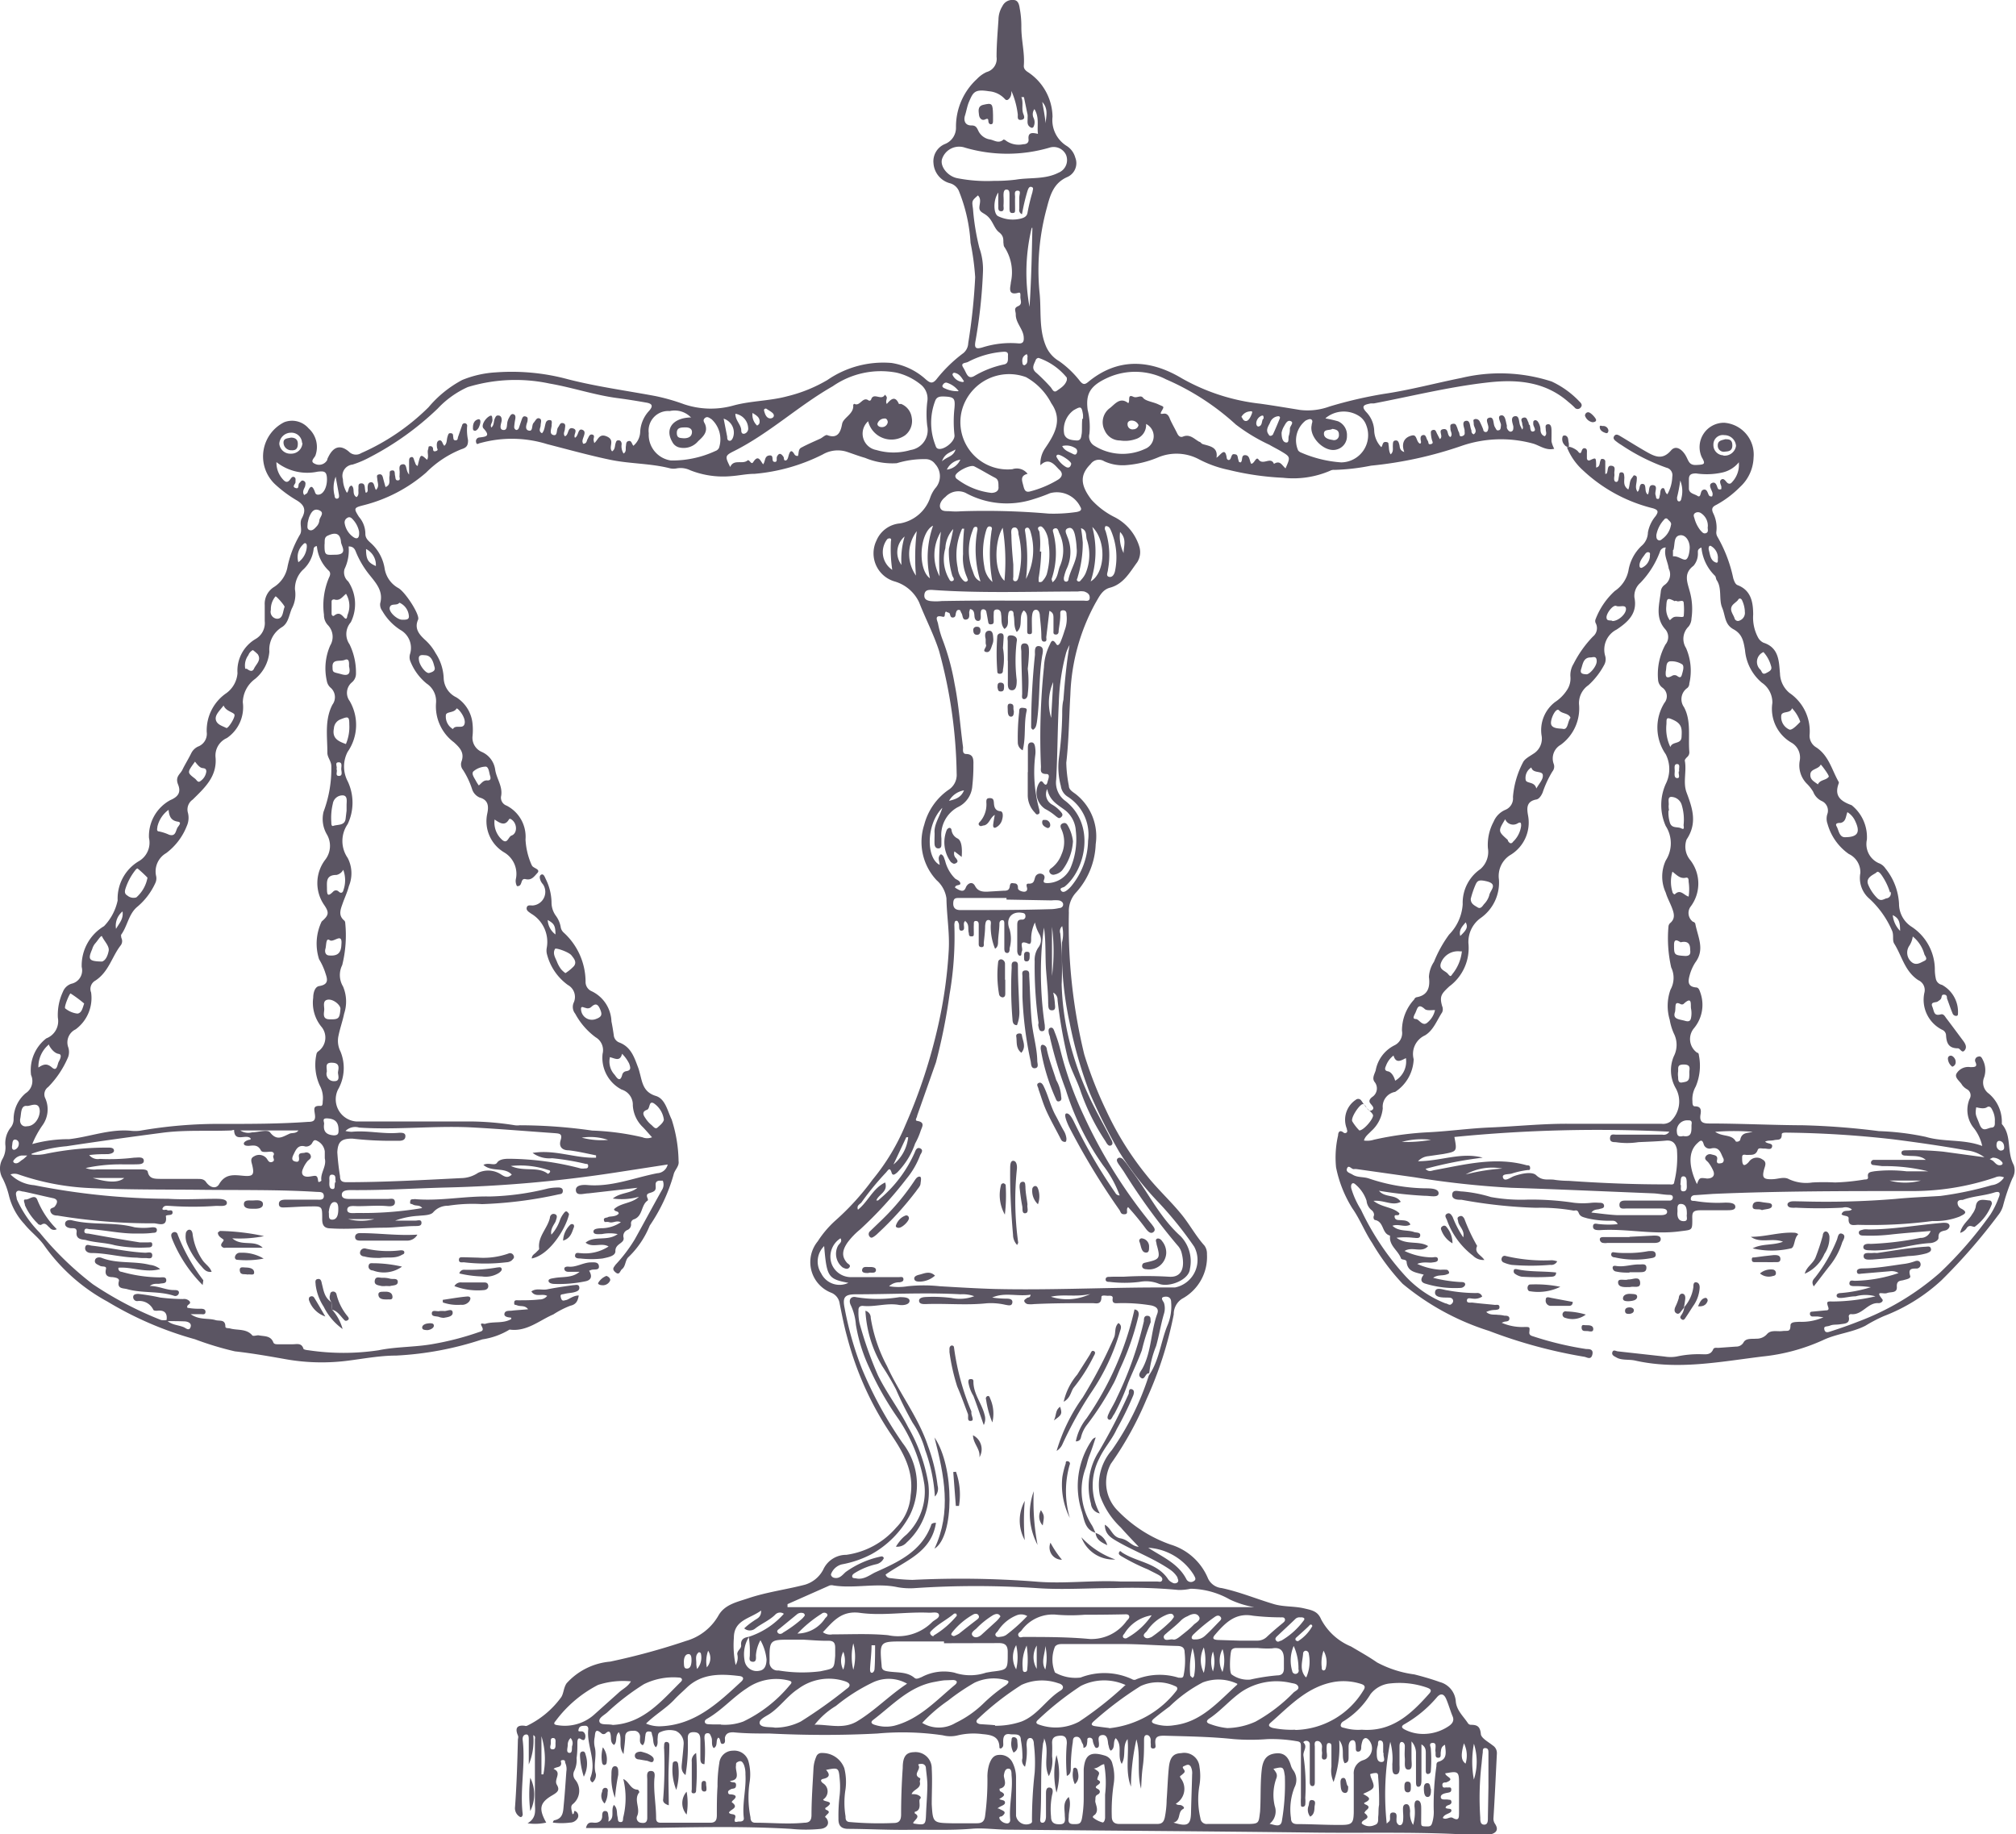<svg xmlns="http://www.w3.org/2000/svg" viewBox="0 0 148.04 134.68"><defs><style>.cls-1{fill:#5b5563;}</style></defs><title>balance</title><g id="Layer_2" data-name="Layer 2"><g id="Layer_1-2" data-name="Layer 1"><path class="cls-1" d="M12.22,97c.1-.55-.1-.84-.7-.76-.09,0-.24,0-.27-.09a1.13,1.13,0,0,0-1.17-.62.29.29,0,0,1-.3-.3c0-.2.2-.22.36-.23a15.38,15.38,0,0,1,1.63.27,15.25,15.25,0,0,0,1.66.11.55.55,0,0,1,.49.16c.17.24-.26.22-.16.48a4.41,4.41,0,0,0,.92.07c.17,0,.42,0,.41.24s-.24.15-.39.16H14c.65.45,1.28.27,1.84.44.28.08.71-.08.71.47,0,.15.23.1.35.14.54.15,1.19,0,1.62.5.06.09.3,0,.46,0,.4.09.89,0,1.09.52.06.16.27.14.43.14l1,0c.29,0,.64-.12.78.32,0,.07.25.11.38.12a17.36,17.36,0,0,0,5.14,0c1.3-.27,2.67-.22,4-.46a21.14,21.14,0,0,0,3.33-.86c.2-.07.44-.09.25-.43s.14-.16.25-.19c.62-.2,1.31,0,1.91-.35,0,0,0-.08,0-.1s-.54,0-.5-.28.36-.21.57-.24.74-.06,1.17-.1c-.23-.31-.54-.19-.78-.28s-.24,0-.24-.21.18-.17.3-.17c.52,0,1,0,1.55-.06a.71.71,0,0,0,.57-.26c-.36-.21-.86.14-1.16-.33.36-.26.77-.08,1.15-.15.64-.13,1.28-.22,1.93-.31.16,0,.4-.1.44.15s-.2.32-.38.37-.47.06-.7.12-.35,0-.27.29.22.19.39.16.53-.34.92-.33c-.07.39-.19.66-.62.75a6.7,6.7,0,0,0-1.25.64c-1,.42-1.95,1.29-3.21,1.11a5.32,5.32,0,0,1-2,.72,23.85,23.85,0,0,1-6.33,1.19c-1.22,0-2.44.24-3.66.39A15.09,15.09,0,0,1,21,99.8c-1.24-.22-2.49-.44-3.75-.58a23.15,23.15,0,0,1-2.94-.89,25.78,25.78,0,0,1-6.43-2.77,13.61,13.61,0,0,1-4.63-4.11c-.41-.59-1-1-1.47-1.59A4.69,4.69,0,0,1,.66,87.8,5.85,5.85,0,0,0,.2,86.53a1.44,1.44,0,0,1,0-1.47,1.7,1.7,0,0,0,.2-.92,1.83,1.83,0,0,1,.41-1.38A1,1,0,0,0,1,82.14a2.5,2.5,0,0,1,.88-1.87,1.06,1.06,0,0,0,.4-1.34,2.94,2.94,0,0,1,1.12-2.69,1.35,1.35,0,0,0,.85-1.51,4,4,0,0,1,.37-1.91,1,1,0,0,1,.62-.59A1,1,0,0,0,6,71a3.36,3.36,0,0,1,1.64-3,3.87,3.87,0,0,0,1-1.89,3.19,3.19,0,0,1,1.52-2.86,1.57,1.57,0,0,0,.78-1.73,3,3,0,0,1,1.56-2.77c.54-.23.82-.54.58-1.14s.16-.76.32-1.1.44-.79.64-1.2a1.06,1.06,0,0,1,.49-.49,1,1,0,0,0,.65-1.07,3.32,3.32,0,0,1,1.46-2.87,2,2,0,0,0,.8-1.45,2.7,2.7,0,0,1,1.34-2.52,1.35,1.35,0,0,0,.66-1.31c0-.39,0-.79,0-1.18a1.45,1.45,0,0,1,.68-1.32,2.22,2.22,0,0,0,1-1.52,7.85,7.85,0,0,1,.89-2.3c.24-.35-.06-.84.15-1.22.34-.62.21-1-.45-1.37a9.14,9.14,0,0,1-1.55-1.17A2.81,2.81,0,0,1,20.87,31a1.6,1.6,0,0,1,1.79.45,1.84,1.84,0,0,1,.5,2c-.07.17-.42.43-.06.59a.68.68,0,0,0,.93-.27c0-.09.07-.19.11-.28.37-.71.87-.85,1.48-.33a.72.72,0,0,0,.9.11,16.4,16.4,0,0,0,4.95-3.37,8.33,8.33,0,0,1,2.47-2,7.64,7.64,0,0,1,2.48-.56,15.81,15.81,0,0,1,5.3.51c2.11.54,4.27.83,6.41,1.23a14.86,14.86,0,0,1,2.1.6,6.17,6.17,0,0,0,3.68.08c1.29-.34,2.64-.32,3.92-.67a10.81,10.81,0,0,0,2.93-1.19,7.22,7.22,0,0,1,4.71-1.25A4.85,4.85,0,0,1,68,27.87c.29.24.46.33.75,0a10.43,10.43,0,0,1,2-1.95,1,1,0,0,0,.35-.73,43.38,43.38,0,0,0,.51-4.84,19.09,19.09,0,0,0-.34-2.52,12,12,0,0,0-.83-3.74,1,1,0,0,0-.7-.64A1.63,1.63,0,0,1,68.55,12a1.37,1.37,0,0,1,.85-1.43,1.28,1.28,0,0,0,.8-1.23,4.75,4.75,0,0,1,1.54-3.54,2.28,2.28,0,0,1,.71-.51,1,1,0,0,0,.73-1.11c0-.91.08-1.82.14-2.73a1.92,1.92,0,0,1,.29-1A.8.8,0,0,1,74.42,0c.34,0,.42.33.46.61A7,7,0,0,1,75,2c0,1,.26,1.88.18,2.84,0,.19.09.3.25.42a4,4,0,0,1,1.86,3.31,2.23,2.23,0,0,0,1,2.12,1.47,1.47,0,0,1,.67.88A1.11,1.11,0,0,1,78.37,13c-1,.44-1.25,1.31-1.49,2.23a17.27,17.27,0,0,0-.55,6.19c.15,1.31-.06,2.66.45,3.93a2.33,2.33,0,0,0,1,1.17A7.15,7.15,0,0,1,79.32,28c.19.21.31.27.57.06,2.21-1.84,4.6-1.65,6.88-.29a15,15,0,0,0,5.77,1.87c1,.14,2,.31,2.93.46a4.66,4.66,0,0,0,2.15-.25,31.51,31.51,0,0,1,4-.93c1.91-.28,3.79-.79,5.69-1.17a12.25,12.25,0,0,1,6.63.26A6.7,6.7,0,0,1,116,29.5c.13.12.21.26.08.41a.28.28,0,0,1-.46,0,5.56,5.56,0,0,0-.44-.39c-1.76-1.55-3.88-1.68-6-1.43-2.8.32-5.52,1-8.29,1.53l-.23,0c-.43.09-.8.15-.29.68a2.09,2.09,0,0,1,.54,1.29,1.85,1.85,0,0,0,.52,1.24c.12-.11.07-.4.33-.38s.18.14.21.25,0,.43.15.66c.22-.19.15-.42.16-.64s0-.36.2-.38.24.17.28.32,0,.41.36.53c-.24-.65,0-1.1.59-1.22.35-.07.28.46.55.6.08,0,.08-.06.09-.11s-.14-.44.12-.51.25.24.36.39,0,.32.24.27.09-.22.07-.35a2.33,2.33,0,0,1-.06-.35c0-.13-.06-.29.14-.34s.23.12.29.24.14.27.22.43c.31-.2-.19-.66.25-.73s.24.46.53.58c.19-.2,0-.4,0-.59s-.07-.34.16-.38.25.09.31.22.08.27.15.39,0,.38.25.29.16-.24.17-.4-.26-.66.09-.72.28.44.41.69c0,.09,0,.24.17.3.32-.23,0-.51,0-.76s-.09-.3.09-.36a.32.32,0,0,1,.35.18,6.21,6.21,0,0,1,.26.59c0,.1.08.19.2.18s.15-.14.17-.26c.06-.27-.3-.7.07-.79s.27.44.41.68.13.27.29.24.14-.23.16-.38-.33-.65,0-.71.34.44.43.73c0,.05,0,.12,0,.17s.14.33.31.29.17-.2.17-.35-.28-.71.1-.78.28.47.42.72l.13.26c.12-.17,0-.29,0-.43s-.18-.36.08-.44.28.16.36.31,0,.17.09.21,0,.56.28.49,0-.36,0-.55,0-.21.08-.26.22,0,.29.14a1.09,1.09,0,0,1,.16.5c0,.22.06.43.31.52.19-.14.08-.33.08-.49s-.08-.36.15-.39.26.22.27.38,0,.59,0,.88a2.13,2.13,0,0,0,.2.54c-.6.15-1.07-.24-1.55-.38a8.9,8.9,0,0,0-5.26.17,29,29,0,0,1-6.64,1.45A15.86,15.86,0,0,1,98,34.5a.58.58,0,0,0-.34.07,6.83,6.83,0,0,1-3.44.51,20.65,20.65,0,0,1-4-.58A8.33,8.33,0,0,1,88,33.7a3.51,3.51,0,0,0-3-.1,7.52,7.52,0,0,1-2.29.55,3.22,3.22,0,0,1-1.62-.28.74.74,0,0,0-1,.2c-.79.78-.78,1.53.06,2.62a5.78,5.78,0,0,0,1.62,1.24,3.63,3.63,0,0,1,1.91,2.26,1.39,1.39,0,0,1-.17,1.09c-.55.74-1,1.6-2,1.87-.58.15-.8.68-1.07,1.13A15,15,0,0,0,78.6,51c-.1,1.68-.11,3.36-.3,5a9.72,9.72,0,0,0,.19,1.7c0,.27.26.43.47.58a3.94,3.94,0,0,1,1.5,3.7A5.58,5.58,0,0,1,79,65.55,2,2,0,0,0,78.49,67a40.26,40.26,0,0,0,1.13,10.42,29.37,29.37,0,0,0,1.59,4.07,22.66,22.66,0,0,0,3,4.82c.79,1,1.73,1.85,2.53,2.83.61.74,1.06,1.6,1.71,2.32a1,1,0,0,1,.18.62,3.49,3.49,0,0,1-1.83,3.28,1.34,1.34,0,0,0-.61,1.15,27.89,27.89,0,0,1-2,6.23,24.63,24.63,0,0,1-2.62,4.74,2.92,2.92,0,0,0,.52,3.45,10,10,0,0,0,3.88,2.48,4.32,4.32,0,0,1,2.74,2.49,1.24,1.24,0,0,0,1,.7c1.32.28,2.56.8,3.84,1.18.72.21,1.48.14,2.21.31.54.13,1,.19,1.25.8a4.37,4.37,0,0,0,2.2,2c.64.38,1.29.74,1.91,1.17a8,8,0,0,0,2.74.88c.63.16,1.26.34,1.87.56a1.58,1.58,0,0,1,1.17,1.4c.05.68.56,1.11.9,1.63a.27.27,0,0,0,.2.11c.44,0,.68.09.74.65,0,.32.55.6.87.86a.66.66,0,0,1,.31.6c-.08,1.58-.15,3.16-.25,4.73a.65.65,0,0,0,.12.44c.29.45.05.67-.35.77a2.92,2.92,0,0,1-.83.07c-4.12-.3-8.25-.15-12.37-.21-7.4-.09-14.8-.14-22.19-.21-.89,0-1.81-.14-2.66-.07-1.53.13-3,.06-4.57.08s-3-.06-4.52-.07c-.55,0-.74-.25-.73-.76a12.31,12.31,0,0,1,.09-1.72,5.93,5.93,0,0,0,0-1.19c-.07-.83-.11-.84-1-.66.32.35.25.56-.21.66-.27.06-.14.23,0,.33a.7.7,0,0,1,0,1.18c0,.21.95.08.22.59-.07,0-.11.13,0,.17.37.15.11.28,0,.41s-.1.1,0,.19c.28.36.11.73-.39.8a10.78,10.78,0,0,1-2.2,0c-3.56-.21-7.13-.12-10.7-.06-1.44,0-2.88,0-4.35,0,.11-.5.41-.4.64-.39s.54-.09.55-.46c0-.17,0-.41.23-.4s.2.25.23.41,0,.24,0,.37c.51-.28.14-.83.4-1.23.28.26.2.58.26.84s0,.41.23.42.16-.23.2-.36a5.89,5.89,0,0,0,0-2.8c.44.19.53.8,1.08.78,0,0,.12.17.1.19-.45.54.1,1.17-.16,1.74a.35.35,0,0,0,.21.49c.3.06.54.05.53-.38,0-.93,0-1.86,0-2.79,0-.24-.09-.62.27-.62s.27.37.25.61c-.06.95.13,1.9.13,2.85,0,.26.11.34.35.34,1.21,0,2.42,0,3.63,0,.41,0,.47-.23.48-.52,0-.71,0-1.43.05-2.14a10,10,0,0,1,.13-1.72,1,1,0,0,1,1-.91,1.08,1.08,0,0,1,1.15.81,3.64,3.64,0,0,1,.07,1.54,7.48,7.48,0,0,0,.07,2.54c0,.24.09.41.38.4,1.19,0,2.38.12,3.57,0,.38,0,.52-.16.53-.54,0-1.17.09-2.34.15-3.51a2.54,2.54,0,0,1,.2-.8.4.4,0,0,1,.41-.27A1.71,1.71,0,0,1,62,129.83a4.14,4.14,0,0,1,.09,1.53,6.16,6.16,0,0,0,0,2c0,.18,0,.41.33.42a24.54,24.54,0,0,0,3.21.07c.39,0,.53-.19.54-.59q0-1.72.12-3.45c0-.86.26-1.14.81-1.16a1.19,1.19,0,0,1,1.32,1.21c.05.87,0,1.74,0,2.61.08,1.37.1,1.37,1.47,1.4h1.84c.4,0,.56-.15.61-.55a19.86,19.86,0,0,0,.17-2.78,3.09,3.09,0,0,1,.13-1c.13-.36.3-.68.72-.69a1,1,0,0,1,1,.58,2.45,2.45,0,0,1,.25,1.09c0,.93,0,1.86,0,2.8a.76.76,0,0,0,1.08.56c.11-.06.1-.15.09-.25a31.41,31.41,0,0,1,.2-3.49,11.13,11.13,0,0,0-.06-2.08c0-.19-.06-.47-.29-.45s-.23.3-.25.49a4.7,4.7,0,0,1-.11,1.62.58.58,0,0,1-.19-.63,6.88,6.88,0,0,0-.12-1.36c0-.5-.48-.35-.79-.4s-.48.07-.5.42.08.47-.17.63c0,0-.1,0-.11-.06,0-.85-.6-.94-1.27-1a5,5,0,0,0-1.77.09,2.24,2.24,0,0,1-1.12,0,20.29,20.29,0,0,0-4.8-.13c-2.64.14-5.27.13-7.91,0-.89,0-1.78,0-2.67-.09-.31,0-.55.06-.62.41,0,.15.07.41-.16.44s-.12-.36-.32-.46c-.23.2,0,.6-.34.77-.21-.23-.07-.54-.17-.79s-.13-.32-.32-.3-.19.22-.19.37a11,11,0,0,1,0,1.9c-.29,0-.3-.25-.3-.45,0-.39,0-.79,0-1.19s0-.72-.52-.71-.38.45-.4.74a12.49,12.49,0,0,1-.17,2.41c-.36-.28-.29-.62-.26-.94s.09-.86.12-1.3a1,1,0,0,0-.57-1,1.64,1.64,0,0,0-1.15.09c-.19.06-.17.29-.19.47s.06.44-.13.64c-.24-.23-.16-.56-.25-.83s0-.32-.26-.33-.24.21-.27.37,0,.44-.18.64c-.27-.13-.2-.39-.2-.6a.43.43,0,0,0-.49-.46c-.22,0-.59,0-.6.43s-.07.74-.12,1.28c-.42-.57-.06-1.16-.35-1.61-.3.27-.08.69-.35.94-.27-.17-.21-.45-.24-.69s-.1-.42-.37-.17a.23.23,0,0,1-.32,0c-.47-.42-.45,0-.49.29a1.7,1.7,0,0,0,0,.71c.18.67-.13,1.36.09,2a.71.71,0,0,1-.25.61.28.28,0,0,1-.14-.38c.45-1.2-.31-2.35-.17-3.54,0-.17-.09-.25-.26-.24s-.37,0-.44.22,0,.19.2.19.32.23.28.45-.14.24-.34.11-.23.08-.24.22c0,.39,0,.79-.06,1.18a1.83,1.83,0,0,1-.16.92.6.6,0,0,0,.05.66,1.26,1.26,0,0,1-.19,1.82c-.12.13-.12.24,0,.72.18,0,.05-.33.23-.21a.37.37,0,0,1,.14.52.65.65,0,0,1-.55.31,4.83,4.83,0,0,1-1.26,0c0-.08.07-.17.1-.17.68-.13.65-.67.7-1.16.08-.81.13-1.62.19-2.43a1.08,1.08,0,0,0-.09-.64c0-.08,0-.21-.19-.19s-.11.13-.1.22c0,.37-.36.24-.56.43.65.27,0,.76.24,1.16s.05.55-.34.78c-.93.54-1,1-.44,2a3.8,3.8,0,0,1-1.37.05c.7-.41.54-1,.54-1.5,0-1.55,0-3.09,0-4.64,0-.11.07-.24-.12-.33a4.52,4.52,0,0,1-.33,2.15c0-.72,0-1.28,0-1.84,0-.14,0-.37-.19-.36s-.28.18-.26.39c.22,1.81-.21,3.62,0,5.43a.25.25,0,0,1-.06.21c-.08.08-.18,0-.25-.06a.73.73,0,0,1-.25-.64c.12-1.64.17-3.28.21-4.92,0-.11.06-.22,0-.34-.21-.5-.1-.78.5-.71a.24.24,0,0,0,.17,0,6.69,6.69,0,0,0,2.52-2.11c.18-.3.16-.66.38-1A4.87,4.87,0,0,1,44.81,122a49.34,49.34,0,0,0,5.57-1.52,4,4,0,0,0,2.37-1.85c.46-.83,1.37-1,2.19-1.28,1.37-.46,2.8-.64,4.18-1a2.23,2.23,0,0,0,1.33-1.1,1.85,1.85,0,0,1,1.7-1.09,5.9,5.9,0,0,0,3.66-2,3.68,3.68,0,0,0,1.06-2.37c.26-1.8-.55-3.17-1.51-4.58a23.35,23.35,0,0,1-3.14-7c-.23-.82-.39-1.65-.56-2.49a1,1,0,0,0-.61-.8,2.41,2.41,0,0,1-1-3.78,7.53,7.53,0,0,1,1.29-1.52,18.93,18.93,0,0,0,2.73-3,15.78,15.78,0,0,0,2.41-4,39.9,39.9,0,0,0,2.43-7.41,33.53,33.53,0,0,0,.76-5.46c.07-1.25-.15-2.52-.17-3.79a2.18,2.18,0,0,0-.72-1.33,4.1,4.1,0,0,1-.91-4.08A4.5,4.5,0,0,1,69.64,58a1.3,1.3,0,0,0,.61-1.2,35.74,35.74,0,0,0-1.29-9c-.39-1.22-1-2.38-1.46-3.56a2.86,2.86,0,0,0-1.81-1.55,2.15,2.15,0,0,1-1.33-3,2.06,2.06,0,0,1,1.73-1.26,2.86,2.86,0,0,0,2.22-1.9,2.41,2.41,0,0,1,.36-.67,1.32,1.32,0,0,0,0-1.79.85.85,0,0,0-.69-.36,6.9,6.9,0,0,0-2.13.3,5.17,5.17,0,0,1-2.32-.39c-.46-.13-.9-.3-1.35-.45a2.2,2.2,0,0,0-1.77.2,13.68,13.68,0,0,1-5,1.42c-.58,0-1.15.13-1.72.17a6.55,6.55,0,0,1-3-.43,1.62,1.62,0,0,0-1-.14,1.25,1.25,0,0,1-.47,0c-1.43-.37-2.92-.33-4.35-.62S41.7,33,40.18,32.61a8.72,8.72,0,0,0-4.91-.08c-.11,0-.27.19-.31-.07a.27.27,0,0,1,.25-.34c.48-.06.83-.09.29-.67-.17-.19.08-.65.37-.85s.27,0,.29.22-.2.35-.08.57c.21-.17.16-.44.25-.65s.14-.25.3-.23.22.18.21.36-.24.66.11.7.24-.42.33-.66a1.12,1.12,0,0,1,.09-.22c.08-.13.15-.33.33-.28s.16.24.13.4-.06.35-.07.53a.22.22,0,0,0,.15.23c.11,0,.17-.08.2-.17s.14-.42.21-.62.15-.25.31-.19.11.18.11.3-.28.62.07.72.21-.38.37-.56.22-.4.43-.33.09.33.09.51-.2.42.1.58c.2-.22.19-.52.28-.77a.27.27,0,0,1,.32-.19c.14,0,.13.17.11.29a.13.13,0,0,0,0,.06c0,.26-.21.65.12.74s.21-.37.35-.56.14-.36.37-.31.14.28.13.44-.15.33,0,.52c.31-.08.17-.7.59-.58s0,.47.15.69c.28-.13.2-.72.55-.58s0,.56,0,.85a.64.64,0,0,0,.05.17c.28,0,.25-.22.33-.35s.13-.38.35-.32.06.27.09.41a1.91,1.91,0,0,0,.05.21c.29-.23.35-.75.95-.47s.06.77.36,1.08c.23-.15.19-.39.25-.58s.08-.23.23-.23.22.14.22.28a1,1,0,0,0,.14.69c.22-.13.14-.35.17-.53s0-.35.21-.39.22.21.34.35a1.39,1.39,0,0,0,.5-1,2.44,2.44,0,0,1,.65-1.56c.39-.43.14-.56-.26-.62-.68-.12-1.36-.23-2.05-.32-1.69-.22-3.31-.78-5-1.07a12,12,0,0,0-6,.26A6.92,6.92,0,0,0,32.14,30a21.4,21.4,0,0,1-5,3.58,7.21,7.21,0,0,1-1.25.53.83.83,0,0,0-.71,1.07,2.07,2.07,0,0,0,.29,1c.18-.14.07-.45.34-.53.29.21,0,.64.37.85.21-.16.12-.39.14-.58s-.06-.42.2-.43.26.21.28.4a2.74,2.74,0,0,0,.05.28c.13,0,.13-.08.15-.15s-.09-.56.21-.61.25.36.4.56c.26-.25.12-.51.1-.75s-.09-.35.13-.39.26.15.3.31.11.41.17.62c.42-.17.24-.51.29-.78s-.06-.41.19-.44.18.24.22.38,0,.37.22.35.08-.23.11-.35a.48.48,0,0,0,0-.12c.05-.25-.14-.66.22-.71s.2.43.48.75c0-.38,0-.63,0-.88s0-.36.17-.4.18.2.24.33.06.26.22.32c.21-.89.21-.89.69-.45.15-.25,0-.51.07-.74s0-.22.1-.25a.2.2,0,0,1,.27.16c0,.1,0,.26.21.19s.09-.16.08-.26-.07-.46.16-.52.23.26.38.39c.21-.18.16-.44.23-.66s.08-.28.26-.26.14.16.16.27,0,.26.18.25.14-.16.18-.26c.1-.28.19-.56.29-.83a.19.19,0,1,1,.37.08,3.65,3.65,0,0,0,.07,1c0,.35-.07.54-.48.66a7.66,7.66,0,0,0-2.6,1.72,11.16,11.16,0,0,1-4.61,2.4c-.71.18-.71.23-.32.85a1.9,1.9,0,0,1,.47,1.25c0,.32.21.5.41.68a3.17,3.17,0,0,1,1,1.83,2,2,0,0,0,1,1.46c.51.27,1.63,2,1.46,2.33-.3.67.12,1.11.49,1.46a3.71,3.71,0,0,1,.8,1,3.6,3.6,0,0,1,.59,1.8,1.62,1.62,0,0,0,.93,1.44,2.57,2.57,0,0,1,1.19,1.95,4.41,4.41,0,0,1,0,.89,1.13,1.13,0,0,0,.66,1.16,1.67,1.67,0,0,1,1,1.29c.09.68.59,1.26.43,2a.62.62,0,0,0,.41.66,2.57,2.57,0,0,1,1.39,2.49A5.29,5.29,0,0,0,39,63.42a1.19,1.19,0,0,0,.08.16c.13.18.63.25.38.52s-.43.55-.86.45-.18.56-.64.51a.8.8,0,0,1-.07-.56,1.83,1.83,0,0,0-.86-1.91,2.66,2.66,0,0,1-1.25-2.85c.11-.51.1-1-.55-1.18a1,1,0,0,1-.57-.64A6.07,6.07,0,0,0,34,56.53a.64.64,0,0,1-.11-.62c.23-.64-.11-1-.56-1.41a3.29,3.29,0,0,1-1.31-2.9,1.55,1.55,0,0,0-.69-1.41,4,4,0,0,1-1.22-1.7.83.83,0,0,1,0-.47,1.51,1.51,0,0,0-.71-1.77,4.05,4.05,0,0,1-1.33-1.4.75.75,0,0,1-.15-.56c.24-.88-.3-1.47-.77-2.06a6.75,6.75,0,0,1-1-1.67c-.09-.24-.19-.44-.55-.44a3.16,3.16,0,0,1-.3,1.66.87.87,0,0,0,.27.91,3,3,0,0,1,.19,3,1.31,1.31,0,0,0-.09,1.62,4.76,4.76,0,0,1,.47,2.18.83.83,0,0,1-.31.62,1,1,0,0,0-.16,1.35,3.47,3.47,0,0,1-.14,3.74,2.32,2.32,0,0,0,0,2.16,3.66,3.66,0,0,1,0,3.15,2.18,2.18,0,0,0,0,2.48,2.45,2.45,0,0,1,.09,2.07c-.11.44-.31.85-.46,1.28s-.34.87.12,1.25a.24.24,0,0,1,.07.16,9.06,9.06,0,0,1-.22,3.11,1.63,1.63,0,0,0,.06,1.57,2.83,2.83,0,0,1,.08,2c-.11.54-.3,1.06-.41,1.6A1.74,1.74,0,0,0,25,77.2a3.18,3.18,0,0,1-.18,2.8,1.63,1.63,0,0,0,1.33,2.34H34.5a21.53,21.53,0,0,1,3.31.28,1.47,1.47,0,0,0,.36,0,37.87,37.87,0,0,1,5.32.39,19,19,0,0,1,3.68.49.92.92,0,0,0,.71,0c-.23-.25-.43-.49-.65-.72a2.4,2.4,0,0,1-.76-1.62A1.16,1.16,0,0,0,45.65,80a2.63,2.63,0,0,1-1.4-2.63,1.09,1.09,0,0,0-.51-1.21,5.21,5.21,0,0,1-1.5-1.73.79.79,0,0,1-.1-.84,1,1,0,0,0-.44-1.27A4,4,0,0,1,40.15,70a1.14,1.14,0,0,1,0-.41A2.41,2.41,0,0,0,39,67.08c-.14-.11-.38-.22-.32-.45s.31-.13.47-.15a1,1,0,0,0,.73-1.54,1.33,1.33,0,0,1-.14-.19c-.1-.19-.17-.44,0-.53s.26.15.33.31a4,4,0,0,1,.43,1.71,1.66,1.66,0,0,0,.32,1,2,2,0,0,1,.35.8.68.68,0,0,0,.21.42A4.9,4.9,0,0,1,43,72.07a.74.74,0,0,0,.45.71A2.55,2.55,0,0,1,44.9,75c.07.33.12.66.17,1a.63.63,0,0,0,.4.54c.88.33,1.11,1.11,1.4,1.87a3.37,3.37,0,0,1,.1.34c.2.71.24,1.43,1.2,1.72.69.22.84,1.09,1.15,1.72a10.39,10.39,0,0,1,.51,3.07c.06.38-.3.64-.37,1a12.86,12.86,0,0,1-1.75,3.73,6.64,6.64,0,0,1-1.53,2.28c-.29.23-.21.69-.51.92-.14.11-.17.48-.47.23s-.12-.37,0-.56A11.13,11.13,0,0,0,46.61,91c.67-1.2,1.32-2.42,2-3.63a.74.74,0,0,0,.06-.68s-.18,0-.27,0c-.48.07-.08.55-.36.76s-.7.08-.47.57a.2.2,0,0,1,0,.12c-.51.33-.35,1.13-1,1.38a.31.31,0,0,0-.23.36.43.43,0,0,1-.27.43.47.47,0,0,0-.28.56c.08.44-.62.42-.6,1,0,.35-.52.44-.93.53a7,7,0,0,1-1.65,0c-.13,0-.42,0-.38-.24s.25-.15.4-.15a3.17,3.17,0,0,0,2.06-.49c-.53-.31-1.17.13-1.69-.28.66-.55,1.58-.07,2.36-.63a2.91,2.91,0,0,0-1.16,0c-.24,0-.6.06-.62-.17s.32-.24.54-.26a2.56,2.56,0,0,0,1.47-.44c-.33-.16-.57.08-.84,0s-.35.08-.4-.14.2-.17.31-.24.56,0,.77-.25c0-.23-.3-.11-.34-.33.51-.48,1.31-.41,1.83-.91A4.68,4.68,0,0,1,45,88c.57-.46,1.28-.35,1.81-.79l-3.6.41c-.34,0-.87.22-.92-.2s.5-.44.86-.41c1.78.15,3.42-.54,5.12-.87a.82.82,0,0,0,.76-.64l-3.89.6a96.66,96.66,0,0,1-12.37,1.09c-2.3.06-4.59.21-6.9.19H25.8c-.27,0-.7,0-.7.34s.43.31.71.31l2.68,0c.2,0,.49-.1.51.22s-.31.33-.52.31c-.73-.07-1.46,0-2.19,0-.3,0-.77-.09-.79.25s.47.25.76.25A25.91,25.91,0,0,0,31,88.7c-.17-.25-.46-.14-.66-.25s-.24,0-.22-.22.15-.16.26-.18a.55.55,0,0,1,.18,0c1.81.14,3.6-.24,5.4-.2a19.44,19.44,0,0,0,4.29-.59,3.91,3.91,0,0,1,.76-.07c.17,0,.33.06.32.26s-.13.22-.29.24a30.55,30.55,0,0,1-5.64.72,11.65,11.65,0,0,0-2.5.12,1.41,1.41,0,0,0-1.08.47c-.19.24-.73.23-1.11.27a5.85,5.85,0,0,0-1.69.35h1.5c.16,0,.42-.11.43.15s-.23.24-.42.25c-.75,0-1.5.11-2.26.12-1.34,0-2.68.14-4,.05-.52,0-.62-.3-.61-.74,0-.87,0-.89-.88-.87-.6,0-1.19.05-1.79.07-.2,0-.5.06-.51-.24s.27-.32.48-.33c.75,0,1.51,0,2.26,0,.22,0,.57.07.56-.27s-.32-.28-.56-.3c-2.77-.17-5.55-.12-8.33-.15s-5.54,0-8.3-.13a18.36,18.36,0,0,1-5.23-1,.87.87,0,0,0-.59,0,2.77,2.77,0,0,0,1.74.79,51.81,51.81,0,0,0,9.86,1c1.14.07,2.3,0,3.45,0,.32,0,.84,0,.84.3s-.51.21-.8.22a24,24,0,0,1-3.39,0c-.19,0-.45-.08-.55.23.09.14.24,0,.36.08s.36-.08.39.14-.18.21-.34.23-.15.06-.15.08c.13.84-.57.53-.86.52a42.24,42.24,0,0,1-7.1-.57c-.22,0-.45-.06-.52-.32s.23-.22.32-.34.39-.51-.14-.62c-.71-.15-1.42-.33-2.14-.48-.17,0-.38-.14-.51,0s0,.38,0,.55a8.22,8.22,0,0,0,1.69,2.47A23.33,23.33,0,0,0,6.83,94.3a26.17,26.17,0,0,0,5,2.62,1.33,1.33,0,0,0,.4,0c.34.37.85.35,1.27.53.14.06.38.3.49,0s-.18-.41-.41-.43C13.13,97,12.67,97,12.22,97ZM55,120.18a2.43,2.43,0,0,0-.33,1.7.9.9,0,0,0,1.1.79c.42-.06.51-.46.52-.82a3.61,3.61,0,0,0-.45-1.42,2.75,2.75,0,0,0-.33,1.1c0,.18.06.52-.26.48s-.17-.34-.19-.54a6.17,6.17,0,0,0-.08-1.29,5.87,5.87,0,0,0,2.58-1.69.48.48,0,0,0-.64.07c-.43.42-1,.65-1.45,1a.63.63,0,0,1-.82,0,5,5,0,0,1,.71-.56c.19-.15.55-.23.53-.75-.83.61-2,.69-2,2a7,7,0,0,0,.13,2,1.06,1.06,0,0,0,.12-.8c0-.3.33-.4.28-.68C54.39,120.35,54.66,120.22,55,120.18Zm29.35-19.35c-.25,0-.29.54-.57.33s0-.47.12-.7c.67-1.25.6-2.69,1.08-4,.13-.35-.06-.52-.43-.61a12.61,12.61,0,0,0-2.37-.17c-.23,0-.55.09-.47-.38,0-.2-.23-.16-.37-.16s-.47-.08-.46.1c0,.59-.4.44-.67.44-1.43,0-2.86,0-4.29.07a1.87,1.87,0,0,1-.47,0,.37.37,0,0,1-.22-.17c-.07-.14.08-.19.17-.27s.25,0,.28-.25c-1,.15-1.9-.2-2.82.21a7.42,7.42,0,0,0,1,.08c.2,0,.52,0,.48.29s-.32.19-.52.16a4.78,4.78,0,0,0-1.36-.11c-1.5.16-3,0-4.49.06-.2,0-.46,0-.48-.23s.28-.28.48-.29a11,11,0,0,1,1.9.07,3,3,0,0,0,1.67-.13,2.55,2.55,0,0,0-1-.14c-2.56-.14-5.12,0-7.68,0-.83,0-1,.21-.84,1a24.34,24.34,0,0,0,1.26,4.43,29,29,0,0,0,3,5.49,5,5,0,0,1,.52,5.32A7.11,7.11,0,0,1,64,114.11a7.61,7.61,0,0,1-2.18.75,1.15,1.15,0,0,0-.8.73c0,.12.1.22.21.25.4.11.62-.19.86-.41a6.8,6.8,0,0,1,2.61-1.15.16.16,0,0,1,.2.13.8.8,0,0,1-.56.44,5.18,5.18,0,0,0-1.58.65c-.11.07-.2.15-.18.27s.19.1.29.12c.55.12,1-.25,1.39-.44,1.69-.76,3.39-1.52,4.11-3.45,0-.11.13-.2.36-.19-.33,2.18-2.25,2.77-3.7,3.8.08.23.26.26.44.27A14.3,14.3,0,0,0,67,116a71.75,71.75,0,0,1,9,.12c2.09.19,4.2-.11,6.3,0,.89,0,1.78,0,2.68,0,.12,0,.3.07.36-.1s-.11-.29-.24-.37-.53-.27-.79-.41a15.17,15.17,0,0,1-2-1c-.11-.08-.19-.14-.13-.27s.13-.07.19,0c1.1.74,2.61.75,3.42,2a.76.76,0,0,0,.28.22.33.33,0,0,0,.39,0c.14-.13,0-.28,0-.38a1.82,1.82,0,0,0-.52-.55c-1.22-.84-2.62-1.35-3.89-2.08-.46-.27-.91-.52-.92-1.23.49.27.54.89,1.15,1s.78.57,1.34.62c-.47-.5-.91-.95-1.32-1.42a5.92,5.92,0,0,1-1.53-2.35,3.89,3.89,0,0,1,.87-3.32,20.33,20.33,0,0,0,2.72-5.48c.76-1.1.87-2.44,1.35-3.64A3.6,3.6,0,0,0,86,95.6c0-.35-.26-.44-.53-.38s-.09.27,0,.43a1.35,1.35,0,0,1,0,.82c-.23.78-.35,1.57-.57,2.35A7.5,7.5,0,0,0,84.39,100.83ZM2.37,84a10,10,0,0,1,2.71-.36c1.5-.17,2.95-.75,4.49-.62a2.83,2.83,0,0,0,.71,0,33.6,33.6,0,0,1,6.09-.5c2.09,0,4.17,0,6.25-.15.36,0,.56-.07.51-.5s-.18-.71.42-.67c.16,0,.14-.22.15-.35a1.92,1.92,0,0,0-.22-1.15,3.67,3.67,0,0,1-.24-2.31.31.31,0,0,1,.12-.19,1.24,1.24,0,0,0,.22-1.84A2.78,2.78,0,0,1,23,73.25c0-.33.11-.8.44-.85.82-.13.55-.63.42-1.06a4.71,4.71,0,0,0-.43-.91,3.76,3.76,0,0,1,.19-2.77c.54-.47.57-.66.16-1.25a2.83,2.83,0,0,1,.09-3.27A1.66,1.66,0,0,0,24,61.26a2.23,2.23,0,0,1-.24-1.66,9,9,0,0,0,.57-3.35c0-.37-.3-.64-.29-1,0-1.18-.21-2.39.37-3.51a.92.92,0,0,0-.16-1.27A.85.85,0,0,1,24,50a4.18,4.18,0,0,1,.25-2.61,1.23,1.23,0,0,0-.17-1.49,1.06,1.06,0,0,1-.29-.76,5.22,5.22,0,0,1,.37-2.73c.09-.17.13-.35,0-.49a2.83,2.83,0,0,1-.89-1.82c-.17,0-.24.13-.24.22a2.42,2.42,0,0,1-.8,1.53,1.94,1.94,0,0,0-.57,1.43,2.18,2.18,0,0,1-.23,1.4c-.21.48-.25,1.09-.75,1.38a1.93,1.93,0,0,0-.9,1.79,2.89,2.89,0,0,1-1.05,2,2.18,2.18,0,0,0-.9,1.71,2.74,2.74,0,0,1-1.17,2.63,1.4,1.4,0,0,0-.83,1.44c.11,1.4-.81,2.22-1.68,3.08a.88.88,0,0,0-.36.93,1.47,1.47,0,0,1-.07,1,4.56,4.56,0,0,1-1.52,2,1.55,1.55,0,0,0-.74,1.66.81.81,0,0,1-.07.57,4.93,4.93,0,0,1-1.32,1.72c-.63.53-.71,1.41-1.18,2.05,0,.06,0,.19.05.29a.52.52,0,0,1-.06.46C8.22,70.22,8,71.35,7,72a.7.7,0,0,0-.31.87,2.86,2.86,0,0,1-1.14,2.71A1.06,1.06,0,0,0,5,76.86a1.1,1.1,0,0,1,0,.76,7.06,7.06,0,0,1-1.46,2.19.66.66,0,0,0-.21.84,2,2,0,0,1-.23,2A6.86,6.86,0,0,0,2.37,84Zm68.52-16.4a.51.51,0,0,0-.09.12c-.08.21.12.57-.17.61s-.15-.36-.23-.54-.1-.19-.2-.18-.11.18-.12.28A24.77,24.77,0,0,1,69.73,73a42.82,42.82,0,0,1-1,5l-1.38,3.91c0,.14-.21.35,0,.39.63.1.34.46.25.75a5.24,5.24,0,0,1-.4.91,5.62,5.62,0,0,1-1.32,2.13c-.14.11-.33.29-.41,0-.13-.41-.23-.21-.41,0a20.74,20.74,0,0,0-1.79,2.18c-.11.15-.39.22-.27.55.75-.59,1.1-1.58,2-2,.23.69-.48.86-.65,1.32.07,0,.11,0,.13,0l.22-.19a9.42,9.42,0,0,0,2.47-3.33c.07-.2.18-.41.41-.3s.1.31,0,.47a6,6,0,0,1-1,1.74,29.52,29.52,0,0,1-3.42,3.74,5.41,5.41,0,0,0-.91.94c-.43.61-.44,1.06-.06,1.5.08.1.32.17.18.35s-.34.07-.49,0a1.27,1.27,0,0,1-.35-1.58c.09-.17.35-.3.19-.56a1.59,1.59,0,0,0-.63,1.93,1.52,1.52,0,0,0,1.47.92c1.15,0,2.3,0,3.45,0,.12,0,.31-.06.33.13s-.13.22-.28.25a1.07,1.07,0,0,0-.77.29,4.13,4.13,0,0,0,1.36,0,11.05,11.05,0,0,1,2.37,0c1.35.08,2.7.16,4,.2,3.85.09,7.69-.09,11.54-.11.57,0,1.15,0,1.72,0a2.06,2.06,0,0,0,1.41-3,27.46,27.46,0,0,0-2.58-3.21,22.61,22.61,0,0,1-2.93-3.76,40.67,40.67,0,0,1-2.14-4.28,30.78,30.78,0,0,1-1.5-5.22,24.92,24.92,0,0,1-.56-5.85A2.5,2.5,0,0,0,78,68a.5.5,0,0,0-.14.54,26.1,26.1,0,0,1,.1,3.75,19.71,19.71,0,0,0,.86,5.19,22.68,22.68,0,0,0,1.57,3.88c.37.74.78,1.45,1.15,2.19.08.16.26.42.06.54s-.33-.14-.43-.31a16.2,16.2,0,0,1-1.79-3.58c-.29-.91-.79-1.72-1-2.63a34.29,34.29,0,0,1-.72-4.15.58.58,0,0,0-.32-.54,5.56,5.56,0,0,1,.12.77c0,.2.11.52-.2.53s-.27-.29-.29-.51c0-.79-.09-1.59-.15-2.38-.08-1,0-2.12-.16-3.18-.08.53-.13,1.06-.17,1.59a26.6,26.6,0,0,0,.23,5.57c0,.18.06.41-.17.44s-.25-.17-.29-.33,0-.2,0-.3a29.48,29.48,0,0,1-.28-4.5,1.61,1.61,0,0,1,.26-1,.88.88,0,0,0,.08-1,2.68,2.68,0,0,1-.32-.85,2.76,2.76,0,0,0-.28,1.21c0,.15,0,.43-.2.35-.78-.34-.38.31-.47.53s0,.33-.14.35-.21-.21-.21-.34c0-.62,0-1.23,0-1.85,0-.27,0-.47.35-.46a.23.23,0,0,0,.25-.26c0-.22-.17-.23-.34-.25-.71-.08-1.13.47-.82,1.23a2.6,2.6,0,0,1,0,1.38c0,.13,0,.37-.2.35s-.19-.24-.19-.42c0-.57,0-1.15,0-1.72,0-.11,0-.27-.14-.27s-.21.1-.22.23c0,.44-.08.87-.1,1.31,0,.2,0,.42-.22.56A4.29,4.29,0,0,1,72.75,68c0-.17.08-.43-.15-.45s-.24.27-.26.44c0,.42-.06.83-.1,1.25,0,.11.05.31-.17.3s-.2-.17-.2-.31V67.93c0-.14,0-.3-.2-.31s-.15.18-.16.3,0,.39,0,.59,0,.24-.19.24-.16-.14-.18-.25C71.06,68.22,71.2,67.87,70.89,67.64Zm-1.4-22.71c-.2.09,0,.46-.28.39-.65-.16-.37.3-.33.5a7.1,7.1,0,0,0,.36,1.25,17.47,17.47,0,0,1,.86,3.19c.31,1.54.41,3.1.62,4.65,0,.18-.06.47.21.49.56,0,.56.4.55.8a13.36,13.36,0,0,1-.08,1.54,1.86,1.86,0,0,1-1.08,1.57,2.33,2.33,0,0,0-1.19,2.28c0,.13,0,.27,0,.41s0,.31-.19.33-.29-.11-.31-.28,0-.56,0-.83c-.06-.64.35-1.16.57-1.87C68,60.52,68,63,69,63.5c0-.27-.2-.55.09-.78.22.08.23.29.31.47a2.76,2.76,0,0,0,.74,1.32c.14.1.36.16.38.35s-.37.06-.39.31c.46.31.67.31.79,0s.48-.5.68-.12.52.43.89.42l1.18-.07c.23,0,.44,0,.48-.32s.18-.23.36-.22.25.16.24.33.23.26.41.28.32-.08.25-.32,0-.28.16-.27c.36,0,.36-.22.44-.46a.38.38,0,0,1,.48-.26c.2.06.26.21.18.42s0,.25.23.26a1.9,1.9,0,0,0,1.7-1.09A5.39,5.39,0,0,0,79,61a2.08,2.08,0,0,0-.71-1.45c-.53-.43-1.21-.7-1.39-1.62a.87.87,0,0,0,.35,1.14,2.41,2.41,0,0,1,.67.56c.08.1.17.22,0,.37s-.26,0-.36-.05a4.1,4.1,0,0,0-.82-.56,1.43,1.43,0,0,1-.47-1.84c.09-.13.17-.31.34-.08s.26.16.31-.05.23-.59-.08-.59c-.5,0-.4-.31-.4-.54a49.39,49.39,0,0,1,.22-7.3,4.06,4.06,0,0,1,.4-1.6c.1-.19.19-.59.5-.11.11.2.25,0,.31-.13a8.39,8.39,0,0,0,.3-.84,2.42,2.42,0,0,0,.15-1.16c0-.13,0-.34-.26-.34s-.19.22-.2.36c0,.37-.07.74-.12,1.12,0,.12,0,.31-.22.3s-.15-.2-.16-.32c0-.28,0-.55,0-.83s0-.45-.3-.59c-.08.66-.15,1.29-.23,1.93,0,.12.07.32-.14.33s-.21-.19-.22-.34c0-.52-.06-1-.11-1.54,0-.19-.07-.47-.3-.46s-.26.31-.28.52,0,.71,0,1.07c0,.1,0,.2-.17.2s-.17-.09-.18-.19c0-.28,0-.55,0-.83s0-.55-.25-.72c-.43.44,0,1.16-.52,1.58-.25-.42-.13-.86-.23-1.25,0-.13,0-.31-.19-.31s-.19.2-.21.34c-.06.35.11.76-.27,1-.3-.33-.18-.73-.25-1.09,0-.17-.09-.36-.33-.34s-.2.2-.21.36,0,.32,0,.47,0,.24-.19.26-.2-.1-.22-.21-.08-.47-.13-.7a.22.22,0,0,0-.26-.19c-.11,0-.14.12-.15.23s0,.2,0,.3,0,.31-.18.32-.26-.14-.28-.32,0-.51-.33-.55l-.06.22c0,.2.07.5-.22.55s-.24-.3-.34-.46-.06-.25-.21-.25-.18.14-.21.25,0,.3-.22.31-.17-.23-.26-.33A1.22,1.22,0,0,0,69.49,44.93Zm28.43,85.93a2,2,0,0,1-.15-1.09c0-.49,0-1,0-1.48,0-.12,0-.26-.17-.27s-.17.14-.18.26,0,.24,0,.36.12.58-.17.59-.14-.35-.17-.55,0-.28,0-.42-.12-.41-.36-.39-.17.28-.17.44c0,.85,0,1.7,0,2.55,0,.13,0,.32-.17.32s-.2-.17-.2-.31c0-.35,0-.71,0-1.07l0-1.66a.25.25,0,0,0-.3-.28c-.08,0-.2.08-.16.12.33.33-.07.64,0,1a15.11,15.11,0,0,1,.13,3.08,2.42,2.42,0,0,1,0,.47.19.19,0,0,1-.21.17c-.11,0-.11-.1-.11-.17a3.85,3.85,0,0,1,0-.48c0-1.25,0-2.5,0-3.74,0-.27,0-.39-.33-.43a10.85,10.85,0,0,0-2.13-.15,15.82,15.82,0,0,1-2.48,0c-1.7-.18-3.4-.2-5.11-.25-.43,0-.69.06-.64.58,0,.12.09.36-.16.36s-.15-.23-.18-.37a1.94,1.94,0,0,1,0-.24c0-.18-.11-.39-.3-.38s-.19.23-.19.4c0,.63,0,1.26-.09,1.9s-.09,1.09-.13,1.64c-.33-1.2,0-2.44-.34-3.62a16.42,16.42,0,0,0-.4,3.47c-.44-1.14-.13-2.32-.25-3.49-.41.52-.08,1.21-.43,1.82-.36-.62.1-1.35-.44-1.89-.24.3,0,.7-.36.92-.14-.12-.13-.28-.18-.43s0-.75-.43-.72-.25.43-.26.69c0,.1,0,.21-.13.25s-.17-.08-.21-.16a1.42,1.42,0,0,1-.11-.33c0-.17-.11-.27-.28-.25s-.11.18-.13.29,0,.42-.28.45c0-.11,0-.22-.08-.33s-.11-.49-.43-.48-.24.31-.29.51a13.05,13.05,0,0,0-.13,1.77c0,.21,0,.48-.29.59a13.78,13.78,0,0,1,0-2.4c0-.34-.09-.58-.51-.55s-.59.17-.57.57,0,.64,0,.95a2.55,2.55,0,0,1-.24,1.45c-.44-.9.08-1.84-.35-2.78,0,.22-.07.31-.08.41-.21,1.77-.08,3.56-.19,5.34,0,.17-.08.44.14.45s.26-.26.27-.44c0-.56,0-1.11,0-1.67,0-.2,0-.51.28-.47s.22.36.17.53a5.37,5.37,0,0,0-.08,1.6c0,.48.27.58.69.56s.33-.37.32-.64c0-.46-.17-.94.29-1.36.2.51,0,1,0,1.44,0,.22-.12.54.32.55s.58,0,.66-.47a8.51,8.51,0,0,0,.12-1.42c0-.71,0-1.43,0-2.14.09-1.08.51-1.32,1.55-1a.79.79,0,0,1,.56.62,3.35,3.35,0,0,1,.1,1.41,13.17,13.17,0,0,0-.15,2.43c0,.39.18.57.59.56.91,0,1.83,0,2.74,0,.34,0,.48-.13.56-.46a7.08,7.08,0,0,0,.14-1.3c.06-.79.08-1.58.16-2.37s.35-1.05.91-1.07a1.12,1.12,0,0,1,1.34,1,4.14,4.14,0,0,1,0,1.36,6,6,0,0,0,.07,2.42.46.46,0,0,0,.52.42c1,0,1.91,0,2.86,0s.89-.05,1-.9c.07-1.07,0-2.14.14-3.21.11-.7.41-1,1-1.07s.93.22,1.12.88a1.17,1.17,0,0,0,.15.32,1.2,1.2,0,0,1,.12,1.29,4.39,4.39,0,0,0-.26,2.26c0,.3.14.43.43.44,1.09,0,2.18.07,3.27.06.79,0,.89-.14.91-.91,0-.93,0-1.86,0-2.8a1,1,0,0,1,.71-1.05.91.91,0,0,0,.41-1.46c-.17-.21-.34-.2-.46,0a1.82,1.82,0,0,0-.11.46c0,.15,0,.37-.22.38s-.17-.22-.18-.36,0-.48-.22-.48-.31.25-.31.48,0,.48,0,.72,0,.44-.29.49c-.29-.48.07-1.1-.4-1.69A7.75,7.75,0,0,1,97.92,130.86ZM43.77,85v-.17c-.66-.13-1.31-.29-2-.37-.5,0-.75-.27-.6-.75s-.1-.48-.43-.51c-2-.14-3.91-.3-5.87-.41-2.83-.17-5.67.19-8.5,0a1,1,0,0,0-1,.25,2.23,2.23,0,0,0,.46.06c1.17-.12,2.33.19,3.5.07.2,0,.45,0,.44.26s-.21.32-.43.33l-.47,0a24.52,24.52,0,0,1-3-.16c-.8,0-1.06.22-1.1,1a17.23,17.23,0,0,0,.2,1.76c0,.34.14.44.47.44,2.81,0,5.62-.16,8.43-.3a2.29,2.29,0,0,0,1.24-.39,1.73,1.73,0,0,1,1.7.13c.24.15.48.29.77,0-.55-.58-1.47-.16-2.08-.71.38-.21.83.1,1-.16s.57-.29.88-.29a21.23,21.23,0,0,1,5.26.71,1,1,0,0,0,.3,0c.12,0,.25,0,.25-.18s-.1-.14-.2-.16a18.42,18.42,0,0,0-2.45-.41,2.07,2.07,0,0,1-1.43-.39C40.75,84.38,42.25,85.06,43.77,85ZM92.09,118a6.93,6.93,0,0,1-1.78-.56,6,6,0,0,0-2.88-.79,3.9,3.9,0,0,1-.89.09,36.69,36.69,0,0,0-4.69-.14c-1.92,0-3.85.14-5.76,0a67,67,0,0,0-8.85,0,5.22,5.22,0,0,1-1.31-.06c-1.56-.34-3.15.11-4.72-.13a.56.56,0,0,0-.29,0l-3.09,1.37,0,.22ZM75.46,34.79c-.58.13-.4.53-.32.85s.15.54.51.44a7.64,7.64,0,0,0,2.06-.87c.33-.22.34-.49.08-.72s-.72-1-1.39-.33a2,2,0,0,1,.34-1.24c.68-1,1.33-2.07.46-3.31a4.59,4.59,0,0,0-1.86-1.92,3.59,3.59,0,0,0-4.69,2.38,3.47,3.47,0,0,0,3.69,4.38A1,1,0,0,1,75.46,34.79Zm18.94-.4c.37-.84.37-.84-.35-1.27-.27-.16-.56-.3-.83-.46a13.19,13.19,0,0,1-2.47-1.49,18.44,18.44,0,0,0-5.13-3.32,4.91,4.91,0,0,0-4.25-.13c-1.34.6-1.65,1.21-1.5,2.37A5.21,5.21,0,0,1,80,31.85a.79.79,0,0,0,.35.87,3.9,3.9,0,0,0,3.73.24,1,1,0,0,0,.08-1.83,1.08,1.08,0,0,1-.8,1.12,2.33,2.33,0,0,1-1.11.09,1.22,1.22,0,0,1-1.13-.74A1.29,1.29,0,0,1,81.45,30c.38-.26.77-.91,1.4-.4.16-.16-.09-.69.37-.47.27.13.54-.16.72.08s.75.3,1.12.48.46.12.27.44-.07.26.14.24.34.12.43.36.37.73.55,1.1c.09.18.22.3.41.23.52-.22.84.18,1.21.38.09,0,.13.13.26.17.5.15,1.13.21,1,1,.31-.2.63-.83.75,0,0,.14.21.29.31,0s.14-.28.33-.25.16.24.21.38,0,.19.18.21c.17-.14,0-.55.34-.53s.29.41.43.63c.24,0,.35-.57.54-.31.33.46.9-.25,1.13.32C94,33.77,94.13,34.16,94.4,34.39ZM63.75,30.93a1.22,1.22,0,0,0,.6,2.11,4.41,4.41,0,0,0,2.52,0,1.47,1.47,0,0,0,1.22-1.76,7.49,7.49,0,0,1,0-1.77,1.32,1.32,0,0,0-.47-1.27,4.42,4.42,0,0,0-1.79-.88,6.19,6.19,0,0,0-4.68,1c-2.51,1.43-4.63,3.44-7.23,4.75-.71.35-.68.41-.3,1.18.26-.61.89-.17,1.27-.48.14-.12.27.36.42.12.38-.59.52-.09.73.16.18-.23.08-.61.46-.65s.1.43.36.47.14-.24.19-.37c.14-.3.3-.27.48,0,.06.08,0,.28.15.27s.19-.21.23-.36c.09-.31.2-.49.43-.09a.24.24,0,0,0,.26.11c.07-.21,0-.5.27-.62.45-.24.92-.44,1.38-.65.17-.09.38-.3.5-.25.84.32,1-.36,1.09-.83s.9-.73.81-1.4c0,0,.08-.08.09-.07.42.23.61-.6,1.07-.23.06,0,.14,0,.17-.12.19-.5.76.15,1-.32,0,0,.12.1.14.2s-.11.3,0,.48c.29-.34.61-.65.89,0,0,0,.12,0,.17,0a1.26,1.26,0,0,1,.77,1,1.33,1.33,0,0,1-.5,1.31A1.76,1.76,0,0,1,63.75,30.93ZM2.32,84.71l0,.06s0,0,0,0a3.26,3.26,0,0,0,1.12-.07,22.39,22.39,0,0,1,4.48-.44c.17,0,.43,0,.45.2s-.26.26-.44.28c-.43,0-.87,0-1.38.07a.82.82,0,0,0,.78.28A14.82,14.82,0,0,0,9.84,85c.27,0,.7-.1.72.21s-.4.27-.66.28-.72,0-1.07,0a11.94,11.94,0,0,0-2.54.27,1.77,1.77,0,0,0,.82.1l3.21,0c.19,0,.49,0,.53.17.11.58.58.51,1,.53.89,0,1.78,0,2.67,0,.22,0,.43,0,.59.2.31.46.78.57,1,.15.46-.75,1.09-.64,1.77-.58s.81-.06.65-.75c-.05-.24-.2-.52.13-.68a.71.71,0,0,1,.88.11c.13.13.18.4.45.3s0-.33.09-.47,0-.27-.18-.28-.65.1-.74-.09c-.22-.43-.53-.37-.88-.34-.14,0-.33,0-.37-.13s.15-.24.3-.29.21,0,.19-.13c-.34-.35-1.19.34-1.21-.62A.83.83,0,0,0,17,83c-1.66.07-3.33-.05-5,.16-2.37.31-4.75.64-7.12,1A10.39,10.39,0,0,0,2.32,84.71ZM71.81,14.35c-.47.41-.44.4-.36,1a17.07,17.07,0,0,0,.47,2.86A4.72,4.72,0,0,1,72.18,20,37.29,37.29,0,0,1,71.64,25c-.11.56,0,.66.53.5a6.84,6.84,0,0,1,2.58-.29c.43.05.45-.2.42-.51-.07-.58-.59-1-.58-1.62,0-.25-.18-.45.17-.6s.16-.45.17-.69,0-.32-.13-.3c-.87.25-.58-.46-.57-.76a3.38,3.38,0,0,0-.47-2.59c-.07-.08-.06-.23-.08-.34,0-.28,0-.5-.32-.75s-.42-.7-.72-1.05-.6-.35-.7-.61.18-.68-.09-1A.08.08,0,0,0,71.81,14.35ZM82.22,120.71H78.05c-.21,0-.43,0-.58.19a2.5,2.5,0,0,0,0,1.9,3.08,3.08,0,0,0,1.88.37,4.82,4.82,0,0,1,3.78.12.3.3,0,0,0,.33,0,4.65,4.65,0,0,1,3.08-.11c.2,0,.34.06.38-.2a5.44,5.44,0,0,0,.07-1.66c0-.32-.16-.46-.52-.47C85,120.82,83.63,120.7,82.22,120.71Zm-12.9-.06v-.13h-3c-1.71,0-1.74,0-1.58,1.76,0,.29.12.38.42.43.68.12,1.43,0,2,.49.15.12.34,0,.51-.06a3.49,3.49,0,0,1,2.41-.33,3.64,3.64,0,0,0,2.33,0l.41-.07C74,122.6,74,122.6,74,121.4v-.12c0-.44-.17-.64-.63-.64ZM73,13.28a12.16,12.16,0,0,0,1.6-.09c1-.17,2.14,0,3.13-.51a1,1,0,0,0,.55-1.31,1,1,0,0,0-1.21-.53,11,11,0,0,1-6.21,0,1.32,1.32,0,0,0-1.69.86c-.14.54.43,1.24,1.11,1.38A11.28,11.28,0,0,0,73,13.28Zm33.1,114.83c-.28.14-.27.34-.3.53s.06.43-.2.42-.15-.29-.19-.46a.54.54,0,0,1,0-.18c0-.18.08-.47-.22-.45s-.12.28-.12.44a10.69,10.69,0,0,1,0,1.6c0,.13-.06.23-.21.24s-.16-.15-.16-.25c0-.42,0-.83,0-1.25,0-.24,0-.49-.32-.67v.72c0,.61,0,1.23,0,1.84,0,.22,0,.54-.22.55s-.17-.33-.18-.52c0-.63,0-1.27,0-1.9a1.28,1.28,0,0,0-.33-.91c0,.53,0,.9,0,1.26s.11.82-.24.81-.22-.53-.25-.84,0-.59,0-.89c0-.15-.09-.3-.23-.3s-.16.19-.16.32c0,.43,0,.87,0,1.31,0,.28.07.74-.26.75s-.25-.46-.27-.74a4.61,4.61,0,0,0-.15-1.65,20.18,20.18,0,0,0-.26,6c.15-.14.19-.16.21-.2.11-.2-.11-.61.26-.61s.22.37.25.59c0,0,0,0,0,.06s.09.28.25.28.21-.19.23-.3a3.58,3.58,0,0,0,0-.65c0-.24-.06-.56.21-.59s.29.29.31.52a1.56,1.56,0,0,0,.22,1,3.4,3.4,0,0,0,.1-1.36c0-.18,0-.44.21-.44s.27.24.28.45,0,.71,0,1.07,0,.38.32.39.42,0,.5-.3a2.72,2.72,0,0,0,.1-.94,20,20,0,0,1,.2-3.19c0-.16,0-.29.19-.33C106.29,129.14,106.17,128.65,106.11,128.11Zm-11-1.09a6,6,0,0,0,5-2.88c.22-.31.09-.43-.18-.51a4.25,4.25,0,0,0-1.88-.15c-2,.32-3.3,1.74-4.73,3-.23.2-.11.31.15.39A7,7,0,0,0,95.13,127ZM100,127c2.22.17,3.63-1.16,4.95-2.65.21-.23.12-.34-.16-.44a6.15,6.15,0,0,0-2.68-.31,2.07,2.07,0,0,0-1.47.79,6,6,0,0,1-2,2,.37.37,0,0,0-.19.28c0,.18.19.17.31.21A3.65,3.65,0,0,0,100,127ZM74.27,6.68c0,.15,0,.31-.09.46s-.24.3-.39.13a1.77,1.77,0,0,0-1.17-.57c-1.06-.17-1.16.07-1.47.79-.13.31-.18.65-.29,1s0,.73.48.72c.3,0,.38.14.49.37a1.14,1.14,0,0,0,.87.66c.33.06.63.33,1,0a.51.51,0,0,1,.2.11,1.61,1.61,0,0,0,1.24.24c.22,0,.41-.09.39-.35-.06-.54.27-.51.69-.41-.08-.6.12-1.2-.26-1.82a.65.65,0,0,0-.07.63.74.74,0,0,1,0,.68c-.07.1-.17.07-.26,0-.24-.17-.16-.43-.17-.65a2.12,2.12,0,0,0,0-.24l-.27-1.3-.19,0c.17.4,0,.82.14,1.22.08.2.15.41-.15.45s-.25-.19-.25-.38A6,6,0,0,0,74.27,6.68Zm5.36,111.88v0a12.81,12.81,0,0,1-2,0A2.83,2.83,0,0,0,75,119.73c-.1.11-.3.19-.21.38s.25.07.38.08c1.62,0,3.25,0,4.86.15A3.17,3.17,0,0,0,82.74,119c.1-.1.23-.22.17-.36s-.24-.11-.37-.11C81.57,118.55,80.6,118.56,79.63,118.56Zm10.49,8.32a5.28,5.28,0,0,0,2.07-.47A11.94,11.94,0,0,0,95,124.26c.14-.12.42-.22.33-.43s-.32-.22-.51-.26a4.65,4.65,0,0,0-3.63.63c-.86.59-1.55,1.43-2.42,2-.22.17-.18.3.11.39A5,5,0,0,0,90.12,126.88Zm-42.68-.33a2.5,2.5,0,0,0,1,.2c2.57-.07,4.28-1.7,6-3.29.24-.23.11-.37-.13-.4-1.4-.17-2.78-.21-3.9.87-.31.3-.64.58-.93.9C48.86,125.47,48.1,125.9,47.44,126.55Zm13-6.7a.89.89,0,0,0,.68.15c1.36,0,2.74-.07,4.09.06a3.55,3.55,0,0,0,3.22-.94c.18-.19.58-.31.52-.56s-.47-.14-.72-.15c-1.72-.08-3.45.25-5.16,0C61.74,118.27,61.15,119.08,60.42,119.85Zm-3.55,7a4.26,4.26,0,0,0,1.91-.45A34.92,34.92,0,0,0,62.17,124c.35-.23.26-.44-.16-.57a3.79,3.79,0,0,0-3.41.58c-.78.51-1.3,1.3-2.07,1.82-.3.2-.84.43-.74.73S56.5,126.79,56.87,126.84ZM77,37.71a11.59,11.59,0,0,0,2.07-.12c.22-.05.42-.12.26-.38a1.92,1.92,0,0,0-2.22-1,12.63,12.63,0,0,1-1.22.44,6.3,6.3,0,0,1-5-.47,1.29,1.29,0,0,0-1.47.31c-.23.17-.49.52-.37.81s.48.21.75.24a5,5,0,0,0,.77,0A53.73,53.73,0,0,1,77,37.71Zm-3.93,89a5.8,5.8,0,0,0,1.94-.31c1.2-.47,1.83-1.64,2.88-2.28.29-.18.18-.45-.17-.53a3.63,3.63,0,0,0-2.71.12,20.78,20.78,0,0,0-3.15,2.45c-.28.23-.14.38.11.43C72.38,126.62,72.8,126.64,73.07,126.67ZM59,120.39H57.82c-1.22,0-1.32.09-1.31,1.33V122a.59.59,0,0,0,.66.65,10.57,10.57,0,0,0,3.08.06c1-.22,1-.13,1.08-1.14,0-.2,0-.4,0-.59,0-.34-.11-.51-.48-.51C60.21,120.48,59.58,120.42,59,120.39Zm23.68,3.34a3.81,3.81,0,0,0-3.32.06,22.43,22.43,0,0,0-3.13,2.48c-.13.12-.23.27.08.36a3.65,3.65,0,0,0,2.93-.22A26,26,0,0,0,82.63,123.73Zm14.7-93a8.84,8.84,0,0,1,.87.2A1.09,1.09,0,0,1,98.91,32a1,1,0,0,1-.74,1c-.88.27-2.06-.9-1.85-1.79,0-.13.11-.28,0-.39s-.3,0-.43.05a1.84,1.84,0,0,0-.56,2.21.56.56,0,0,0,.24.16,8.93,8.93,0,0,0,2.92.71,2,2,0,0,0,1.83-2.75,1.31,1.31,0,0,0-.5-.64A2.08,2.08,0,0,0,97.33,30.71Zm-46.62-.06a1.67,1.67,0,0,0-1.58-.49,1.44,1.44,0,0,0-1.54,1.63,1.9,1.9,0,0,0,1.63,2,7.52,7.52,0,0,0,3.27-.7.45.45,0,0,0,.26-.23,2,2,0,0,0-.55-2.1c-.14-.08-.3-.24-.48-.09s-.08.29,0,.44c.24.58-.13.92-.5,1.26a1.39,1.39,0,0,1-1.44.45.78.78,0,0,1-.47-.41C48.81,31.48,49.41,30.69,50.71,30.65Zm30.71,96.22a7.21,7.21,0,0,0,4.94-2.78c.1-.18,0-.27-.12-.31a3,3,0,0,0-2.54,0,25.21,25.21,0,0,0-3.43,2.58c-.25.22-.17.32.1.36S81.07,126.83,81.42,126.87Zm-28.51-.26a3.91,3.91,0,0,0,1.62-.23A10,10,0,0,0,58,123.72c.22-.22.11-.29-.16-.35a3.74,3.74,0,0,0-3,.59c-1,.64-1.83,1.61-2.89,2.22-.1.06-.22.13-.19.27s.22.15.34.15C52.35,126.62,52.63,126.61,52.91,126.61Zm6.9,0c1.09,0,2.08.34,3.07-.24,1.3-.78,2.34-1.88,3.68-2.77a2.73,2.73,0,0,0-2.54-.08,13.4,13.4,0,0,0-2.68,1.71A5.73,5.73,0,0,0,59.81,126.65Zm31-3a3.22,3.22,0,0,0-2.54-.1,10.26,10.26,0,0,0-2.43,1.76c-.39.29-.78.58-1.16.9-.18.16-.23.29.1.39a3,3,0,0,0,1.4.09C88.2,126.43,89.41,125,90.85,123.69ZM67.72,126.5a2.37,2.37,0,0,0,2.45,0,7.77,7.77,0,0,0,2.1-1.48,11.88,11.88,0,0,1,1.6-1.29c.13-.11.34-.3,0-.37a3.29,3.29,0,0,0-2.31.19,15.89,15.89,0,0,0-1.95,1.32A11.44,11.44,0,0,0,67.72,126.5ZM45,126.65c2.25-.12,3.58-1.77,5-3.17.15-.14.08-.31-.15-.31a4.88,4.88,0,0,0-2.57.49,17.63,17.63,0,0,0-2.7,2.08c-.23.2-.65.41-.56.68S44.65,126.56,45,126.65Zm24.45-3.28c-.19,0-.51.06-.82.12-1.86.33-3.09,1.71-4.5,2.78-.23.17-.15.3.13.38a2.67,2.67,0,0,0,1.4.06c1.83-.47,3.07-1.84,4.46-3,.22-.18.18-.34-.13-.36ZM74.08,44.1h5.47c.18,0,.46.09.47-.2s-.19-.39-.4-.47a1.45,1.45,0,0,0-.47,0c-3.58,0-7.16.14-10.73-.12-.24,0-.5,0-.54.35s.2.43.43.47a3.9,3.9,0,0,0,.83,0C70.79,44.1,72.43,44.09,74.08,44.1ZM92.34,121v0H90.86c-.15,0-.31,0-.42.14s-.2,1.65,0,1.8a2,2,0,0,0,1.37.38,14.37,14.37,0,0,1,2-.31c.32,0,.47-.18.47-.49s0-.48,0-.71c0-.55-.21-.9-.87-.78A7.1,7.1,0,0,1,92.34,121Zm-46,2.45a6,6,0,0,0-2.42.26,9,9,0,0,0-3.12,2.65c-.24.26,0,.29.23.32a3.24,3.24,0,0,0,2.67-.85l1.72-1.54C45.72,124,46.11,123.86,46.36,123.4ZM91,120.46v0h1.31a1,1,0,0,0,.7-.26c.37-.35.76-.68,1.15-1,.1-.09.24-.17.19-.33s-.23-.11-.35-.12a18.09,18.09,0,0,1-2-.12c-1.3-.24-2.05.55-2.78,1.4-.26.3-.07.36.2.38ZM73.91,66.05v-.12H70.47c-.29,0-.45,0-.47.36s.15.54.56.53c2.24,0,4.47,0,6.7-.07a3.23,3.23,0,0,0,.53-.08c.13,0,.28-.09.28-.26s-.16-.27-.31-.3a2.32,2.32,0,0,0-.53,0Zm30.53,61.26a3.33,3.33,0,0,0,1.91-.55c.25-.16.47-.39.32-.74s-.29-.85-.47-1.27-.42-.42-.66-.16a8.89,8.89,0,0,1-2.4,2c-.22.12-.27.25,0,.39A2.93,2.93,0,0,0,104.44,127.31ZM69.29,29.11c-.24,0-.5,0-.62.33a4.52,4.52,0,0,0,0,3.2c.05.13.07.27.23.31.42.11,1.24-.54,1.19-1a9.09,9.09,0,0,1,0-2C70.15,29.23,70.06,29.14,69.29,29.11Zm9.25,18.25a4.13,4.13,0,0,0-.24.53,15.8,15.8,0,0,0-.55,3.75c-.09,1.86-.09,3.73-.19,5.59a1.66,1.66,0,0,0,.69,1.59c2.26,1.79,1.4,5.1-.06,6.27-.1.09-.41.08-.28.29s.36.06.51-.07a2,2,0,0,0,.25-.25,5.39,5.39,0,0,0,1.23-3.32,3.31,3.31,0,0,0-1.52-3.26,1.09,1.09,0,0,1-.48-.77,5.39,5.39,0,0,1-.14-2.07A27.42,27.42,0,0,0,78,52.5c0-.37,0-.75.09-1.12C78.19,50.05,78.31,48.71,78.54,47.36ZM20.3,33.93a1.81,1.81,0,0,0,.46,1.25c.18.21.35.31.56,0,.07-.09.15-.22.29-.15s.08.24.09.37-.3.33,0,.43.16-.25.28-.36.16-.25.33-.16.12.23.1.37-.27.4-.07.67c.09-.07.21-.11.24-.19.17-.45.34-.64.56,0a.21.21,0,0,0,.22.16c.39,0,.66-.55.65-1.15s-.24-.58-.68-.54A3.66,3.66,0,0,1,20.3,33.93Zm3.55,51.12c0-.16,0-.34,0-.51a1,1,0,0,0-.57-.78c-.3-.17-.31.2-.47.3a.52.52,0,0,1-.38.12c-.55-.16-.7.23-.88.6-.09.19-.17.41.09.49s.36,0,.31-.33.24-.26.42-.3a.34.34,0,0,1,.42.14c.1.21,0,.3-.18.44a2.08,2.08,0,0,0-.36.59c-.18.39,0,.63.45.58s.6-.19.66.3c0,.21.24,0,.24,0C23.51,86.11,24,85.64,23.85,85.05ZM73.32,35.73c0-.3,0-.51-.23-.64-.52-.27-1-.57-1.55-.85-.29-.15-1.36.4-1.39.71a.29.29,0,0,0,.15.24,5.14,5.14,0,0,0,2.5,1C73.18,36.18,73.36,36,73.32,35.73Zm1.73-20a.33.33,0,0,1-.2-.39c0-.28,0-.56,0-.83S75,14,74.72,14s-.17.31-.18.49,0,.55,0,.83,0,.31-.2.32-.2-.17-.21-.3c0-.31,0-.63,0-.94s0-.47-.22-.48-.22.28-.22.47a5.58,5.58,0,0,1,0,.71c0,.14.08.42-.18.41s-.19-.27-.2-.44,0-.56,0-.93c-.39.52-.37,1.59,0,1.74a2.44,2.44,0,0,0,1.56.19c.37-.08.55-.19.59-.49a14.7,14.7,0,0,1,.36-1.49c0-.12.12-.3-.06-.36s-.24.1-.3.26A14.37,14.37,0,0,0,75.05,15.72Zm-21.46,115c.11.24.46,0,.46.33s-.24.23-.38.31-.23.12-.2.26.14.11.24.12c.4.05.39.21.11.44a.33.33,0,0,0-.09.13c.61.43-.14.53-.2.77.11.2.58,0,.45.41s.17.23.29.24.38,0,.35-.26c-.13-1.08.19-2.13.12-3.21a1.82,1.82,0,0,0-.11-.69c-.08-.16-.16-.34-.4-.24s-.16.17-.19.34C54,130.08,54.41,130.7,53.59,130.76ZM73.66,25.83a6.56,6.56,0,0,0-2.59.75c-.2.09-.57.05-.33.42s.3.89.8.61a7.17,7.17,0,0,1,2.18-.85c.38-.07.28-.42.3-.68S73.84,25.82,73.66,25.83Zm4.68,2.08a1.16,1.16,0,0,0,0-.18,4.6,4.6,0,0,0-2.07-1.45.24.24,0,0,0-.22.17c-.13.32-.35.61.07.94a13.35,13.35,0,0,1,1,1c.14.13.23.49.49.3S78.22,28.31,78.34,27.91Zm8,104.5c.11.17.3.08.43.15s.25.18.11.26c-.43.22-.13.85-.71,1,1.05.32,1.27.17,1.29-.75s.06-1.85.08-2.78a1.05,1.05,0,0,0-.1-.58c-.11-.17-.23-.16-.4-.08s-.26.08-.11.28,0,.27-.13.39-.2.08-.1.26A1.26,1.26,0,0,1,86.38,132.41Zm19.79-2.21c0,.27.8.39.06.67-.13,0-.3,0-.27.23s.21.12.33.14.31-.07.32.14-.12.22-.27.25-.51.08-.5.32.33.15.52.18.21,0,.25.11,0,.22-.16.28-.22.07-.26.21c.13.13.45,0,.43.22s-.53.21-.63.53c.26.18.52-.14.74,0,.48.27.44-.1.45-.35,0-.75,0-1.51,0-2.25s-.07-.85-.81-.71Zm3.17,1h0V128.7c0-.16,0-.34-.23-.35s-.17.21-.19.35-.06.51-.08.76a21.61,21.61,0,0,0-.1,4c0,.22,0,.51.29.51s.27-.33.27-.56ZM100,133.89a.9.9,0,0,0,.94.11c.34-.1.24-.41.27-.65s0-.55.06-.83a20.45,20.45,0,0,0-.07-2.07c0-.11,0-.26-.15-.27a1.12,1.12,0,0,0-.4.07c-.07,0,0,.12,0,.2.35.84.35.85-.55,1.26.25.18.77.34.12.64-.11.05,0,.12.08.15.3.13.22.27,0,.44a.64.64,0,0,0-.11.17C100.82,133.59,99.93,133.56,100,133.89Zm-32.9,0c.83.13.87.1.9-.66s.09-1.42.1-2.13c0-.44-.07-.87-.11-1.3a.3.3,0,0,0-.32-.29c-.09,0-.27,0-.23.09.23.31-.45.68.1.95.09,0,0,.19,0,.26.14.52-.47.55-.6.92.19,0,.35,0,.5.08s.24.16.11.29.2.81-.38.93c0,0,0,.09,0,.11C67.6,133.38,67.22,133.57,67.05,133.84Zm26.43-4c.14.22.33.37.18.72a3.56,3.56,0,0,0-.1,2,1.17,1.17,0,0,1-.38,1.3c.38.07.84.32.91-.26a16,16,0,0,0,.21-3.24C94.25,129.7,94.23,129.7,93.48,129.88Zm-14-99.14c0-.1,0-.19,0-.29-.1-.63-.15-.65-.69-.34a1.76,1.76,0,0,0-.69,1.76c.13.39.52.43.88.46s.36-.26.4-.48S79.43,31.11,79.48,30.74Zm.82,99.11c.42.27.42.28.26.62,0,.09-.07.15,0,.2.26.13.19.25,0,.38s-.19.2,0,.29.22.3,0,.41-.15.25-.18.45.29.66,0,1c-.08.08-.26.16-.14.26a1.89,1.89,0,0,0,.68.34c.11,0,.17-.19.18-.34,0-.57,0-1.14,0-1.71a7.6,7.6,0,0,0-.07-2.23C80.8,129.57,80.66,129.83,80.3,129.85Zm-7,2.93c.22.15.68.2.24.55-.08.06-.28,0-.18.22a.68.68,0,0,0,.54.32c.18,0,.24-.15.23-.28-.09-1.1.22-2.18.1-3.27,0-.18,0-.47-.23-.47s-.29.23-.33.47.36.86-.32,1c0,.07,0,.18.08.21.5.24.13.4-.1.55.18.11.41.05.42.26S73.44,132.59,73.25,132.78Zm3.11-92.29a14.15,14.15,0,0,1-.19,1.95c0,.08,0,.23,0,.26a.23.23,0,0,0,.31-.08,1.46,1.46,0,0,0,.28-.45A5.49,5.49,0,0,0,77,39.89a1.93,1.93,0,0,0-.34-1.06c-.08-.08-.17-.24-.34-.16s-.08.23,0,.35A6.08,6.08,0,0,1,76.36,40.49ZM10.83,64.44a9.47,9.47,0,0,0-.71-.66c-.06-.05-.16.08-.22.16a4.32,4.32,0,0,0-.68,1.29c-.06.19-.1.39.13.52a.7.7,0,0,0,.66.14A2.52,2.52,0,0,0,10.83,64.44Zm14.62-4.92c0-.26,0-.34,0-.41,0-.26.09-.67-.25-.71a.72.72,0,0,0-.76.61,4.45,4.45,0,0,0-.11,1.36c0,.11,0,.31.14.27.33-.12.85,0,.91-.53Zm60.66,60.85c.16.06.36-.07.55-.22.35-.28.71-.55,1-.86.18-.17.57-.34.37-.62s-.55-.16-.83,0a1.46,1.46,0,0,0-.48.31c-.3.31-.64.58-1,.88-.11.12-.34.22-.24.43S85.86,120.35,86.11,120.37ZM74.41,41.45c0,.24,0,.55,0,.87,0,.12-.07.31.1.35s.24-.12.28-.28a6.54,6.54,0,0,0,0-3.17c0-.21-.06-.53-.32-.49s-.21.36-.2.56C74.28,40,74.34,40.68,74.41,41.45Zm9.91,72.19c1,.66,2.21,1.14,2.81,2.33a.37.37,0,0,0,.53.12c.23-.12.07-.31,0-.46A4.26,4.26,0,0,0,84.32,113.64Zm-10.56-71a15.39,15.39,0,0,0-.13-3.89C73,39.8,73,42,73.76,42.64Zm2-25.91a14,14,0,0,0-.16,5.8C75.73,20.6,75.77,18.67,75.81,16.73ZM48.75,82.22A1.71,1.71,0,0,0,48,81c-.37-.19-.25.38-.48.48l0,0c-.43.15-.27.41-.11.64a2,2,0,0,0,.43.48c.12.1.28.34.44.19S48.69,82.46,48.75,82.22ZM2,82.69c.46,0,.88-.49.92-1.07,0-.83-.71-.39-.93-.42-.48-.06-.42.55-.5.92S1.64,82.77,2,82.69Zm70-40a7.86,7.86,0,0,1-.22-3.81c0-.09,0-.21-.14-.2s-.17.13-.21.25a4.09,4.09,0,0,0,0,3C71.53,42.2,71.58,42.53,72.05,42.71ZM25.4,54.63a3.21,3.21,0,0,0,.25-1.43c0-.61-.08-.61-.65-.38a.75.75,0,0,0-.48.66C24.37,54.22,24.85,54.43,25.4,54.63ZM23.83,40v.08c0,.73.12.66.77.65,1,0,.46-.64.44-.94-.05-.61-.38-.73-.93-.48C23.76,39.44,23.87,39.73,23.83,40ZM7.49,70.6c.27-.08.42-.43.49-.78s-.33-.72-.49-1.07c-.06-.12-.33.34-.51.53a1.14,1.14,0,0,0-.21.41C6.44,70.45,6.52,70.58,7.49,70.6Zm4.89-11.14a2.11,2.11,0,0,0-.82,1.23c0,.13-.11.35.14.36a3.38,3.38,0,0,1,.72.24c.52.16.47-.35.65-.58s.21-.34,0-.38C12.55,60.26,12.42,59.92,12.38,59.46Zm23.94.71a1.7,1.7,0,0,0,.56,1.5c.39.33.44-.23.68-.32.45-.16.43-.89,0-1.18-.09-.07-.16-.06-.19,0C37.09,60.65,36.75,60.47,36.32,60.17ZM81.18,38.63a.32.32,0,0,0,0,.34,5.9,5.9,0,0,1,.18,2.86c0,.17-.18.45.07.52s.4-.18.45-.43A5,5,0,0,0,81.6,39C81.53,38.85,81.46,38.61,81.18,38.63Zm-1.8.15a10.55,10.55,0,0,1,.13,1.06,8.59,8.59,0,0,1-.37,2.52c0,.1-.14.22,0,.31s.21-.05.29-.14a1.68,1.68,0,0,0,.29-.44,3.53,3.53,0,0,0,.08-2.5C79.73,39.32,79.83,38.92,79.38,38.78Zm-6.5,3.95a11.31,11.31,0,0,1-.08-3.66c0-.15.13-.35-.08-.41s-.27.18-.32.34a5.68,5.68,0,0,0-.12,2.59A1.78,1.78,0,0,0,72.88,42.73ZM41.52,71.45a3.3,3.3,0,0,0,.63-.52c.22-.3,0-.55-.19-.79s-1.14-.57-1.2-.47c-.19.32,0,.62.13.92a2.27,2.27,0,0,0,.31.57A1.88,1.88,0,0,0,41.52,71.45Zm37.54-31.2a5.47,5.47,0,0,0-.13-1c-.06-.22-.16-.58-.49-.47s-.13.41-.07.61a2.9,2.9,0,0,1-.06,2.41,3.28,3.28,0,0,0-.19.63c0,.09,0,.21.08.25a.17.17,0,0,0,.26-.15C78.62,41.76,79.16,41.09,79.06,40.25Zm1.15-1.56a7,7,0,0,1-.12,4C81.18,42.05,81.26,39.69,80.21,38.69Zm-55,25.16a.73.73,0,0,1-.5.39c-.8,0-.7.53-.7,1s.06.62.45.23a.28.28,0,0,1,.42,0c.17.15.3.07.34-.12A2.18,2.18,0,0,0,25.2,63.85Zm50.23,54.81a.87.87,0,0,0-.76-.07,2.94,2.94,0,0,0-1.41,1.17c-.09.11-.24.2-.15.34s.26.09.39.07a.82.82,0,0,0,.38-.13A12.37,12.37,0,0,0,75.43,118.66Zm-30.66-41a1.42,1.42,0,0,0,.36,1.26c.16.23.4.58.55,0a.35.35,0,0,1,.29-.27c.39-.06.32-.27.22-.56a2.81,2.81,0,0,0-.52-.72C45.53,78,45.12,77.68,44.77,77.62ZM77.29,42.75c.42-.33.38-.83.56-1.22a2.91,2.91,0,0,0-.07-2.4c-.06-.15-.1-.4-.33-.33s-.1.27-.08.41a5.92,5.92,0,0,1-.15,3.31S77.25,42.63,77.29,42.75ZM70.8,38.82l-.15,0a4.66,4.66,0,0,0-.32,2.88,1.47,1.47,0,0,0,.39.9c.1.09.18.16.3.07s0-.18,0-.26a3.45,3.45,0,0,1-.3-1.73A16.18,16.18,0,0,1,70.8,38.82ZM62.3,94.19c-1.49-.28-1.59-.44-1.78-2.7a1.59,1.59,0,0,0-.22,2A1.5,1.5,0,0,0,62.3,94.19ZM25.41,43.6c-.27.22-.46.55-.87.41-.12,0-.19.05-.19.16,0,.3,0,.59,0,.89,0,.12.1.21.19.14.31-.25.49-.13.72.13s.23-.09.26-.18A1.71,1.71,0,0,0,25.41,43.6Zm43.09-5c-1,.55-1.12,3.22-.21,3.86A7,7,0,0,1,68.5,38.65Zm17.7,80.08c-.08-.27-.3-.19-.46-.15a3.17,3.17,0,0,0-1.52,1.23c-.11.13-.33.26-.18.43s.38.07.53,0A10.4,10.4,0,0,0,86,119,2.62,2.62,0,0,0,86.2,118.73Zm-82.6-42a2.13,2.13,0,0,0-.78,1.7c.37-.24.62-.33,1,0s.39-.24.49-.42.28-.54,0-.58S3.76,77.05,3.6,76.74ZM25,74.07c0-.29-.53-.73-.93-.67s-.25.48-.26.73-.16.7.37.71C24.88,74.86,24.94,74.79,25,74.07ZM75.34,42.51a4.58,4.58,0,0,0,.3-3.57c-.06-.11-.1-.23-.25-.19s-.13.19-.11.29A12.6,12.6,0,0,1,75.34,42.51Zm12.41,77.86a1,1,0,0,0,.73-.26c.36-.32.69-.68,1-1,.1-.11.28-.23.15-.39s-.3-.09-.43,0a13.15,13.15,0,0,0-1.58,1.3c-.07.08-.16.2-.08.31A.29.29,0,0,0,87.75,120.37ZM16.42,51.8c-.28.37-.65.69-.57,1.05s.48.45.77.6c.13.07.7-.83.59-1S16.58,52.21,16.42,51.8Zm16.84,1.73c.2-.37.76.06.86-.41s-.54-1.2-.6-1.09c-.19.34-.78.19-.78.5A1.06,1.06,0,0,0,33.26,53.53ZM70,38.84a2.24,2.24,0,0,0-.58,1.41,2.91,2.91,0,0,0,.23,2.18c.07.11.11.29.29.23s.08-.24,0-.36a6.12,6.12,0,0,1-.26-2C69.8,39.78,69.92,39.31,70,38.84Zm3.46,79.83c-.14-.25-.36-.17-.54-.08a6.2,6.2,0,0,0-1.24,1c-.15.12-.43.31-.26.51s.44.11.64-.06l1.1-1A2,2,0,0,0,73.47,118.67Zm22,.08a.43.43,0,0,0-.33.11c-.42.41-.85.8-1.28,1.21-.1.1-.28.22-.14.39s.27,0,.38,0A5.42,5.42,0,0,0,95.72,119C95.88,118.82,95.71,118.74,95.52,118.75ZM24.42,49c0,.41.07.34.68.51s.62-.2.53-.59c0-.19.05-.62-.31-.47S24.37,48.34,24.42,49Zm45.63,71.13a2.53,2.53,0,0,0,.37-.18c.43-.34.86-.68,1.28-1,.1-.08.25-.17.16-.34s-.3-.13-.41-.06a5.31,5.31,0,0,0-1.51,1.28C69.81,120,69.82,120.07,70.05,120.13ZM43,74c-.12,0-.37-.21-.33.15a.8.8,0,0,0,1.11.66c.44-.16.45-.35.27-.75s-.37-.37-.64-.12A.38.38,0,0,1,43,74ZM25.07,69.34c.09-.92-.57-.1-.86-.31s-.24.38-.31.62,0,.47.24.5C24.77,70.21,25.05,70,25.07,69.34Zm59.5,49.26a2.88,2.88,0,0,0-2,1.34c-.06.08-.18.18-.07.31a.23.23,0,0,0,.28,0A5.27,5.27,0,0,0,84.57,118.6ZM19.89,44.78a.51.51,0,0,0,.46.65c.45,0,.41-.54.55-.87,0-.11-.62-.82-.67-.77A1.45,1.45,0,0,0,19.89,44.78ZM6.18,73.68a9.57,9.57,0,0,0-1-.74c-.07,0-.5,1-.39,1.1a1.73,1.73,0,0,0,.89.38C6,74.39,6.07,74,6.18,73.68Zm16-41.16a.78.78,0,0,0-.82-.75.86.86,0,0,0-.85.82.81.81,0,0,0,.86.72A.82.82,0,0,0,22.21,32.52Zm7.14,11.74c-.18.24-.61,0-.7.34s.55.89.89.9.56,0,.51-.32A1.16,1.16,0,0,0,29.35,44.26Zm29.21,75.68a2.46,2.46,0,0,0,2.07-1.13c.1-.1.23-.2.12-.33a.29.29,0,0,0-.38,0A9.2,9.2,0,0,0,58.56,119.94ZM35.16,57.67c.21-.17.33-.39.62-.37s.26-.19.2-.37-.09-.69-.36-.64a1.44,1.44,0,0,0-.86.35c-.16.18.07.47.19.7A2.87,2.87,0,0,0,35.16,57.67ZM14.32,55.92c-.59.81-.58.8,0,1.25.13.1.21.34.41.17a1,1,0,0,0,.42-.69c0-.29-.22-.22-.37-.28S14.46,56.11,14.32,55.92ZM59.1,118.61c0-.07-.05-.14-.09-.16a.49.49,0,0,0-.5.09l-1.22,1c-.09.08-.29.17-.19.32s.28.13.42,0a9.2,9.2,0,0,0,1.37-1A1.46,1.46,0,0,0,59.1,118.61Zm6.42-76.77a10.44,10.44,0,0,1-.1-2.06c0-.09.07-.21-.06-.25a.27.27,0,0,0-.21.06A1.56,1.56,0,0,0,65.52,41.84ZM21.92,83H17.64a1.09,1.09,0,0,0,.87.14c.45,0,1.12-.24,1.32,0,.5.65.91.33,1.39.12C21.42,83.14,21.7,83.27,21.92,83ZM18.57,47.73a.67.67,0,0,0-.33.37,1.27,1.27,0,0,0-.23,1s.06,0,.1,0,.38.35.54,0,.56-.62.28-1.06A3.19,3.19,0,0,0,18.57,47.73Zm48.69-5.47A16.12,16.12,0,0,1,67.32,39,2.78,2.78,0,0,0,67.26,42.26ZM23.8,82.52c-.08.56.16.8.71.84.35,0,.35-.17.35-.39,0-.57-.24-.8-.75-.85S23.81,82.33,23.8,82.52ZM22.59,38.41c0,.2-.08.43.14.51s.39-.13.52-.27a.75.75,0,0,0,.2-.42c0-.25.43-.57,0-.76s-.62.19-.76.53A4.24,4.24,0,0,0,22.59,38.41Zm8.17,10c0,.39.51,1.07.76,1s.47-.16.39-.43-.17-.83-.67-.87C31.09,48.11,30.7,48,30.76,48.42Zm38.33-9.37A3.35,3.35,0,0,0,69,42.32,19,19,0,0,1,69.09,39.05Zm-42.72,0a1.84,1.84,0,0,0-.46-.9c-.11-.13-.24-.22-.4-.12a.38.38,0,0,0-.2.4,1.54,1.54,0,0,0,.62,1C26.16,39.59,26.4,39.59,26.37,39.09Zm42.18,81.05a6.44,6.44,0,0,0,1.71-1.46.3.3,0,0,0-.05-.16s-.11,0-.14,0c-.53.45-1.16.75-1.65,1.24-.07.08-.15.12-.11.24S68.46,120.13,68.55,120.14ZM24,78.68a.54.54,0,0,0,.57.7c.4,0,.27-.39.25-.59s.25-.74-.41-.76C23.85,78,24,78.33,24,78.68Zm71,42.17a2.7,2.7,0,0,0-.11,1.84.24.24,0,1,0,.46-.12A4,4,0,0,0,95,120.85Zm.93,2.29a2.86,2.86,0,0,0,.18-1.7c0-.12-.1-.24-.24-.24a.21.21,0,0,0-.18.21C95.65,122,95.4,122.58,95.88,123.14ZM94.11,31.77c0,.38.08.69.33.72s.14-.32.2-.49a1.57,1.57,0,0,0,.08-.52c0-.21.33-.45.06-.56s-.4.24-.53.45A1.47,1.47,0,0,0,94.11,31.77ZM54,30.38c0,.48.38.76.43,1.16,0,.12,0,.36.25.3a.39.39,0,0,0,.26-.42A1.11,1.11,0,0,0,54,30.38Zm54.23,97.67a7.16,7.16,0,0,0,0,2.61A4.31,4.31,0,0,0,108.24,128.05ZM24.14,89c.05.2-.08.56.27.55s.42-.38.43-.67,0-.63-.29-.62S24.18,88.69,24.14,89Zm29-58.26.26,1.33c0,.11,0,.26.15.29s.23-.12.28-.25A1.07,1.07,0,0,0,53.14,30.74ZM37.51,85.61c1,.45,2,0,2.73.58,0,0,.13-.08.15-.14s0-.13-.12-.14A6.5,6.5,0,0,0,37.51,85.61Zm12.7-53.43c.24,0,.56-.06.6-.4s-.26-.41-.52-.4-.59,0-.59.4S49.93,32.15,50.21,32.18Zm47.63-.69c-.19.13-.61,0-.62.34s.35.43.63.47a.36.36,0,0,0,.47-.38C98.33,31.6,98.12,31.53,97.84,31.49ZM93.33,32s.12-.05.14-.09c.18-.39.35-.79.51-1.19a.11.11,0,0,0-.1-.16.7.7,0,0,0-.62.48c-.13.27-.35.55-.09.87C93.2,32,93.27,32,93.33,32ZM39.76,130.28h.14a5.66,5.66,0,0,0-.14-2.8ZM77.17,95.21a3.93,3.93,0,0,0,2.89-.2C79,95.25,78.09,95,77.17,95.21ZM87.57,121A5.87,5.87,0,0,0,87.4,123c0,.06.09.11.14.17s.15-.1.15-.15A4.38,4.38,0,0,0,87.57,121Zm14,7.65,0-.48c0-.15,0-.36-.21-.38s-.15.22-.18.35a1.66,1.66,0,0,0-.08.58c0,.26,0,.66.35.65s.11-.39.15-.61ZM66.2,41.48a5.75,5.75,0,0,1,.23-2.09A1.53,1.53,0,0,0,66.2,41.48Zm-44.29-.2a1.52,1.52,0,0,0,.62-1.14c0-.09,0-.21-.09-.25s-.16.06-.23.13A1.28,1.28,0,0,0,21.91,41.28ZM77.19,52.71l.15-2.63A3.79,3.79,0,0,0,77.19,52.71ZM64.26,120.8H64c0,.58-.08,1.15-.11,1.73,0,.11,0,.28.12.29s.21-.16.21-.29C64.26,122,64.26,121.37,64.26,120.8Zm2.43-37.3-.14,0-.94,2A3,3,0,0,0,66.69,83.5Zm8.7,37.32a3.11,3.11,0,0,0-.29,1.65c0,.11,0,.31.17.29s.16-.15.17-.27A6.88,6.88,0,0,0,75.39,120.82Zm-.77,1.75a3.82,3.82,0,0,0,0-1.78A1.79,1.79,0,0,0,74.62,122.57Zm20.68-2.06a3.08,3.08,0,0,0,1.07-1.12c-.05-.15-.14-.15-.26,0-.3.29-.62.57-.94.86a.15.15,0,0,0,0,.21S95.27,120.49,95.3,120.51ZM26.88,40.31c0,.77.15,1,.72,1.25A1.3,1.3,0,0,0,26.88,40.31Zm23.9,81.63c0-.2,0-.52-.25-.49s-.32.35-.31.61,0,.47.25.45S50.77,122.2,50.78,121.94ZM77.25,68.05v3.61A14.07,14.07,0,0,0,77.25,68.05Zm1.41-34c0-.19-.83-.73-1-.66a.12.12,0,0,0-.06.19,1.79,1.79,0,0,0,.68.71C78.51,34.4,78.62,34.26,78.66,34.06Zm9.74,88.77a3.78,3.78,0,0,0,0-1.86A2.08,2.08,0,0,0,88.4,122.83ZM6.81,86.49c1.19.36,1.92.34,2.31,0ZM107.5,128c-.24.87-.21,1.24.12,1.49A2,2,0,0,0,107.5,128Zm-17.73-6.91a1.79,1.79,0,0,0,0,1.67A2.78,2.78,0,0,0,89.77,121.07ZM78,32.75c.16.33.48.42.75.56.12.06.26.14.33-.07a.27.27,0,0,0-.14-.35A1.21,1.21,0,0,0,78,32.75ZM62.66,122.6a3.65,3.65,0,0,0,0-1.94A4.11,4.11,0,0,0,62.66,122.6Zm-38-35.81c-.08-.18.07-.5-.23-.54s-.24.27-.24.45-.06.57.21.6S24.52,87,24.62,86.79ZM70.4,28.72a1.72,1.72,0,0,0-.84-.61c-.16-.06-.27.05-.34.17s.07.21.17.24A2.07,2.07,0,0,0,70.4,28.72Zm-25.68,55a4.07,4.07,0,0,0-2-.19A5.67,5.67,0,0,0,44.72,83.69ZM97.19,121.2a2.73,2.73,0,0,0-.13,1.23c0,.09,0,.21.15.22a.19.19,0,0,0,.12-.09A1.66,1.66,0,0,0,97.19,121.2Zm-13.59-90a.54.54,0,0,0-.51-.32c-.19,0-.31.12-.29.28a.36.36,0,0,0,.43.36A.38.38,0,0,0,83.6,31.23Zm-1.09,9.38c0-.48.25-1-.26-1.52A2.72,2.72,0,0,0,82.51,40.61Zm-5.75,80.24c0,.59-.35,1.18,0,1.76A3.88,3.88,0,0,0,76.76,120.85Zm-.63,0a1.67,1.67,0,0,0,0,1.71ZM24.65,35a2.25,2.25,0,0,0-.08,1.39c0,.11.05.25.2.22s.13-.18.12-.28C24.82,35.92,24.74,35.52,24.65,35Zm26.54,87.54a1.28,1.28,0,0,0,.27-1.16.21.21,0,0,0-.14-.07c-.31.23-.17.56-.19.86A1.8,1.8,0,0,0,51.19,122.54Zm40-91.91c.07.15.15.3.33.28s.32-.31.4-.52,0-.21-.18-.18A.76.76,0,0,0,91.15,30.63ZM24.71,56.47c.1.16-.13.49.17.5s.19-.31.18-.49.11-.52-.2-.51S24.79,56.29,24.71,56.47ZM65.19,31c0-.13-.09-.3-.24-.27a.54.54,0,0,0-.52.39c0,.17.19.25.34.24A.42.42,0,0,0,65.19,31Zm-8.93-1c-.14,0-.18.07-.14.2s.13.51.44.52c.14,0,.3-.09.26-.26S56.47,30.15,56.26,30Zm-4.35,92.41A1,1,0,0,0,52,121.2,2.31,2.31,0,0,0,51.91,122.45ZM2,84.84c-.22,0-.32,0-.41,0a.84.84,0,0,0-.62.41.16.16,0,0,0,.09.14c.27.1.42-.16.62-.26A2.65,2.65,0,0,0,2,84.84ZM41.9,127.61a.69.69,0,0,0-.21.52c0,.2-.14.54.11.57s.18-.32.21-.5A.56.56,0,0,0,41.9,127.61Zm47.17-6.35a2.09,2.09,0,0,0,0,1.46A2.55,2.55,0,0,0,89.07,121.26ZM40.79,68.61c0-.66-.12-.81-.57-1.06A1.41,1.41,0,0,0,40.79,68.61ZM55.26,30.32a1.07,1.07,0,0,0,.32.91c0,.05.17-.07.19-.17C55.84,30.67,55.58,30.52,55.26,30.32ZM69.69,58.8c.54-.13.89-.27,1.1-.77A1.56,1.56,0,0,0,69.69,58.8ZM1.38,84a.29.29,0,0,0-.27-.33c-.21,0-.19.27-.22.44s0,.33.17.31A.45.45,0,0,0,1.38,84ZM70.79,28c-.18-.28-.34-.57-.71-.63a.13.13,0,0,0-.13.16.91.91,0,0,0,.77.52Zm22,2.75c0-.17,0-.27-.14-.23a.63.63,0,0,0-.4.55c0,.14.07.27.19.24C92.72,31.23,92.63,30.89,92.76,30.75Zm-22.26,3a1.29,1.29,0,0,0-1,.73A1.24,1.24,0,0,0,70.5,33.79Zm6-26.3c.09.52.2,1.06.25,1.6C76.82,8.54,77,8,76.54,7.49ZM40.79,128c0-.11.06-.39-.18-.39s-.14.3-.17.46-.1.36.13.37S40.8,128.25,40.79,128ZM9,66.92a1.35,1.35,0,0,0-.48,1.28C8.78,67.75,9.07,67.48,9,66.92Zm18.5,22.59H25.56A3.82,3.82,0,0,0,27.49,89.51ZM70.17,33c-.41.24-.79.28-1,.87C69.57,33.51,70,33.54,70.17,33Zm-8.25,88.29a1.41,1.41,0,0,0,0,1.3A1.82,1.82,0,0,0,61.92,121.26ZM75.4,26c-.37.17-.36.45-.3.75,0,0,.09.08.12.07.32-.13.19-.43.24-.66A1.27,1.27,0,0,0,75.4,26Z"/><path class="cls-1" d="M115.18,32.82c.12-.06.59.18.7.33s.2.16.25,0,.12-.28.28-.23.12.23.12.36,0,.24,0,.36.09.21.23.15c.43-.2.43-.2.45.3a2.4,2.4,0,0,0,0,.24c.28-.06.24-.3.3-.47s.07-.18.2-.16a.19.19,0,0,1,.17.21c0,.16,0,.31,0,.47s0,.26,0,.41c.06,0,.11,0,.12-.07.1-.2,0-.57.35-.52s.16.38.2.6c0,0,0,.08,0,.12s-.09.43.11.46.18-.24.22-.4,0-.31.2-.3.18.21.2.36c0,.3-.1.64.29.9.12-.28.07-.6.25-.83s.12-.23.26-.19.12.18.11.3c0,.28-.16.58.06.89.21-.17.08-.62.39-.58s.07.58.36.78c.16-.22,0-.73.39-.69s.1.48.18.72,0,.25.15.29.13-.17.17-.28,0-.46.2-.51.13.33.35.45A2.8,2.8,0,0,0,122.8,35a.56.56,0,0,0-.43-.66,14.69,14.69,0,0,1-3.31-1.67,3.39,3.39,0,0,1-.39-.27c-.13-.1-.25-.22-.13-.39s.29-.08.42,0c.64.38,1.27.78,1.92,1.15s1.2.64,1.83-.09c.3-.35.7-.17,1,.26s.25.84.86.81.69-.06.39-.58a1.79,1.79,0,0,1,1.66-2.52,2.34,2.34,0,0,1,2.15,2.55,3.05,3.05,0,0,1-1,2.17,7.43,7.43,0,0,1-1.74,1.31c-.27.13-.38.27-.23.6a2.4,2.4,0,0,1,.24,1.33.61.61,0,0,0,.07.4,10.31,10.31,0,0,1,1.17,3.07c.07.2.14.42.31.49,1,.38,1.15,1.26,1.15,2.17a3.1,3.1,0,0,0,.35,1.66.88.88,0,0,0,.41.4c1.15.37,1.13,1.39,1.21,2.27a1.92,1.92,0,0,0,.7,1.42A3.4,3.4,0,0,1,132.88,54a1,1,0,0,0,.5.88c.92.61,1.14,1.66,1.64,2.53a.14.14,0,0,1,0,.11c-.35.94.16,1.31.95,1.6a3,3,0,0,1,1.12,2.53,1.53,1.53,0,0,0,.86,1.72,1,1,0,0,1,.5.39,4.48,4.48,0,0,1,1,2.59,2,2,0,0,0,.9,1.68,3.77,3.77,0,0,1,1.73,3.1,3.27,3.27,0,0,0,.08.76.57.57,0,0,0,.44.42,2.26,2.26,0,0,1,1.18,2.1c0,.07,0,.17-.12.18a.28.28,0,0,1-.28-.19c-.15-.36-.27-.73-.41-1.1,0-.11,0-.25-.19-.27s-.19.1-.22.23-.17.2-.28.28-.54,0-.39.36.1.72.62.58c.22-.06.31.15.41.28.42.55.83,1.11,1.25,1.67.16.22.29.47.09.7s-.31-.16-.49-.16c-.72,0-.84-.44-.87-1a.46.46,0,0,0-.28-.36,2.46,2.46,0,0,1-1.31-2.71.79.79,0,0,0-.44-.93c-1-.65-1.2-1.77-1.77-2.68-.17-.27,0-.64-.18-1A6.93,6.93,0,0,0,137.29,66a2,2,0,0,1-.68-1.9,1.48,1.48,0,0,0-.85-1.4,4,4,0,0,1-1.56-2.21,1.11,1.11,0,0,1,0-.76.77.77,0,0,0-.39-.9,1.24,1.24,0,0,1-.66-.69,2.88,2.88,0,0,0-.43-.56,1.91,1.91,0,0,1-.56-1.73,1.26,1.26,0,0,0-.64-1.34,2.86,2.86,0,0,1-1.37-2.9,1.76,1.76,0,0,0-.78-1.49,3.52,3.52,0,0,1-1.23-2.39c-.11-.64-.19-1.17-.85-1.53s-.58-1-.83-1.59,0-1.42-.39-2c-.07-.1-.06-.25-.13-.33a3.32,3.32,0,0,1-1-2.08c-.32.13-.25.29-.26.4a1.35,1.35,0,0,1-.32.94c-.74.56-.47,1.17-.28,1.87a4.8,4.8,0,0,1,.13,2A1,1,0,0,1,124,46a1.26,1.26,0,0,0-.19,1.58,4.18,4.18,0,0,1,.24,2.61.43.43,0,0,1-.14.32,1,1,0,0,0-.25,1.41c.54,1,.3,2.17.39,3.26a.46.46,0,0,1-.13.38c-.09.08-.21.21-.2.29.15.78-.15,1.59.13,2.34.43,1.15.81,2.24,0,3.45a1.54,1.54,0,0,0,.27,1.51,2.81,2.81,0,0,1,0,3.45.8.8,0,0,0,.2,1.08c.07,0,.16.09.17.14.19,1,.72,1.88,0,2.85a3.32,3.32,0,0,0-.41.92c-.11.41-.2.85.46.91.2,0,.26.21.32.38a2.68,2.68,0,0,1-.47,2.62,1.23,1.23,0,0,0,.23,1.79c.08,0,.13.08.13.17a3.93,3.93,0,0,1-.23,2.32,1.87,1.87,0,0,0-.24,1.08c0,.15,0,.38.19.37.48,0,.45.33.4.62-.08.53.16.64.63.64,2.3,0,4.6.12,6.9.13a54.51,54.51,0,0,1,5.57.43,19.61,19.61,0,0,1,3.44.42c1.36.4,2.77.15,4.15.67a3.3,3.3,0,0,0-.67-1.38,2.11,2.11,0,0,1-.26-2.07.51.51,0,0,0-.2-.72,1.17,1.17,0,0,1-.35-.31c-.15-.28-.59-.53-.4-.85a1,1,0,0,1,1-.46c.33,0,.56,0,.37-.4a.28.28,0,0,1,.22-.37c.2-.07.27.11.34.25a1.66,1.66,0,0,1,.09,1.27,1,1,0,0,0,.35,1.2,2.7,2.7,0,0,1,.95,2c0,.08,0,.18,0,.23.75.85.34,2,.87,3a1.16,1.16,0,0,1-.1,1,14.4,14.4,0,0,0-.68,2,1.91,1.91,0,0,1-.35.68A42.23,42.23,0,0,1,142.57,94a13.14,13.14,0,0,1-4.23,2.63,11,11,0,0,0-1.36.71c-1,.51-2.12.58-3.12,1.06a14.21,14.21,0,0,1-4.45,1.2c-3.09.38-6.19,1-9.32.3-.46-.11-1,0-1.39-.23-.16-.09-.37-.17-.3-.39s.27-.07.4-.06l3.43.38a2.67,2.67,0,0,0,.89,0,7.49,7.49,0,0,1,1.77-.17c.33,0,.72.09.91-.35.07-.18.28-.1.43-.12l1.25-.09a.61.61,0,0,0,.56-.32c.18-.31.6-.23.93-.26a1,1,0,0,0,.78-.33c.29-.34.74-.18,1.13-.23s.59.1.6-.41c0-.28.4-.25.65-.27a4,4,0,0,0,1.77-.33l-.42-.06h-.36a.19.19,0,0,1-.21-.22c0-.14.12-.13.21-.14l.95-.09c.09,0,.25,0,.19-.21-.14-.42-.13-.46.3-.44a14.18,14.18,0,0,0,3.16-.38,2.7,2.7,0,0,0-1.46,0c-.36,0-.71.1-1.06.12-.12,0-.31,0-.33-.15s.14-.21.29-.21a10.1,10.1,0,0,0,2.22-.43,7.42,7.42,0,0,0-1.19-.08c-.15,0-.42,0-.38-.24s.24-.15.39-.15a10.49,10.49,0,0,0,3.22-.57,1,1,0,0,0-.66-.13l-2,.17c-.14,0-.37.1-.4-.12s.21-.25.38-.26c1,0,2-.18,3-.32a3.7,3.7,0,0,0,.86-.2c.18-.07.38-.06.43.17a.3.3,0,0,1-.3.36c-.34,0-.63,0-.46.54.07.2-.29.25-.49.31s-.52,0-.49.49-.43.35-.72.46-.91-.24-.35.45c.12.15-.12.3-.27.29-.8-.06-1.18.88-2,.81a.16.16,0,0,0-.19.18c.11.53-.3.51-.62.56s-.51,0-.76.1-.48,0-.41.3.36.15.53.1c.65-.21,1.31-.44,1.94-.69a19.42,19.42,0,0,0,6-3.58,29.07,29.07,0,0,0,3.71-4.27,6.15,6.15,0,0,0,.62-1.26c.13-.3.11-.51-.33-.37-.76.24-1.56.26-2.31.54-.13,0-.36,0-.38.19a.47.47,0,0,0,.25.44c.61.31.18.44-.09.59a4.92,4.92,0,0,1-2,.33,34.46,34.46,0,0,1-5.46.28c-.29,0-.75.16-.7-.48,0-.22-.37-.14-.52-.29.13-.41.55-.15.76-.36a.76.76,0,0,0-.68-.13,33.09,33.09,0,0,1-3.45,0,1.37,1.37,0,0,1-.29,0c-.14,0-.3-.07-.31-.22s.17-.22.3-.24.52,0,.77,0a62.36,62.36,0,0,0,6.84-.18c1.11-.11,2.21-.15,3.32-.22a25.51,25.51,0,0,0,3.77-.79,1.24,1.24,0,0,0,.9-.57.77.77,0,0,0-.65,0,18.86,18.86,0,0,1-6.23,1c-4.83,0-9.66,0-14.49.21l-1.3.09c-.19,0-.32.08-.33.27s.2.14.32.16a10,10,0,0,0,2.19.12c.29,0,.75,0,.76.3s-.46.25-.72.26c-.6,0-1.19,0-1.79,0s-.67.13-.65.64c0,.85,0,.79-.87.9-2,.28-3.94-.21-5.92-.08-.23,0-.52,0-.5-.29s.31-.15.49-.15a6.47,6.47,0,0,0,1.32,0c-.15-.32-.4-.24-.59-.25a7.07,7.07,0,0,1-1.65-.18c-.25-.08-.51-.1-.62-.39s-.26-.15-.41-.18a13.79,13.79,0,0,0-2.72-.2,36,36,0,0,1-5.48-.59c-.27,0-.72,0-.68-.4s.48-.2.74-.21a10,10,0,0,1,2.1.41,12.54,12.54,0,0,0,2.66.19,20.86,20.86,0,0,1,3.44.23,5.65,5.65,0,0,0,1.3,0,3.15,3.15,0,0,1,.53,0c.15,0,.36,0,.38.21s-.2.2-.34.25-.4,0-.59.26c.66.07,1.28.16,1.9.19,1,0,2.06,0,3.09,0,.23,0,.58,0,.57-.25s-.35-.24-.58-.24c-.79,0-1.59,0-2.38,0-.24,0-.54.08-.54-.26s.31-.32.54-.32h2.74l.42,0a.22.22,0,0,0,.22-.22c0-.17-.11-.19-.23-.2-.4,0-.79-.09-1.19-.11-3.48-.14-7-.3-10.46-.41a67.2,67.2,0,0,1-7.08-.77l-4.24-.6a1,1,0,0,0-.23,0c-.18,0-.37-.34-.49-.06s.2.34.38.45c.36.24.8.16,1.2.29a13.5,13.5,0,0,0,4.14.73c.37,0,1,0,1,.36s-.64.18-1,.19a29.55,29.55,0,0,1-3.38-.37c.46.54,1.23.23,1.6.81-.62.33-1.2-.14-2-.07.64.5,1.41.44,1.9.91,0,.29-.39,0-.35.27s.29.22.49.24.52,0,.67.32c-.41.24-.86-.08-1.32.09.48.45,1.09.28,1.59.46.17.06.48,0,.45.26s-.33.16-.52.16a5.28,5.28,0,0,0-1.22,0c.75.56,1.63.19,2.32.61-.47.54-1.16,0-1.73.36a4.86,4.86,0,0,0,2,.47c.16,0,.43-.1.45.13s-.28.22-.46.25-.63-.08-1.06.1a4.94,4.94,0,0,0,1.71.43,3.62,3.62,0,0,1,.47,0,.24.24,0,0,1,.15.16c.05.14-.08.14-.16.18-.3.12-.66,0-1,.25a10.26,10.26,0,0,0,2,.31c.14,0,.32,0,.35.14s-.16.28-.31.29a7.37,7.37,0,0,1-2.64-.32c-.37-.12-.3-.4-.09-.65-.56-.17-1.18-.18-1.26-.93,0-.22-.37-.14-.41-.26-.19-.54-.75-.85-.81-1.45,0-.08,0-.22,0-.23-.61-.15-.42-1-1.08-1.14-.11,0-.16-.19-.11-.3s0-.32-.19-.45a1,1,0,0,1-.34-.67,2.67,2.67,0,0,0-.82-1.2c-.22-.21-.37,0-.3.3a6.29,6.29,0,0,0,.71,1.56,19.58,19.58,0,0,0,3.27,4.88,8,8,0,0,0,2.94,2c.16,0,.3.22.48,0a.25.25,0,0,0,.06-.27c-.09-.18-.27-.15-.42-.16-.36,0-.94,0-.89-.41s.6-.15.91-.12a11.73,11.73,0,0,0,2.13.2.37.37,0,0,1,.42.26,1,1,0,0,1-.67.15c-.16,0-.43-.11-.45.12s.26.16.4.17c.55.07,1.1.11,1.66.17.12,0,.32-.06.33.15s-.16.19-.3.22a1.44,1.44,0,0,0-.67.15c.28.25.59.17.86.21a2.32,2.32,0,0,1,.47.06c.14,0,.37,0,.37.21s-.2.21-.36.23l-.21.08a3.8,3.8,0,0,0,1.7.31c.39,0,.37,0,.33.42,0,.19.16.23.32.28a24.1,24.1,0,0,0,3.86.92c.22,0,.55,0,.45.41s-.38.2-.58.16a36.19,36.19,0,0,1-7-1.9,18.73,18.73,0,0,1-6.35-3.46,16.58,16.58,0,0,1-2.24-3c-.55-.82-.89-1.74-1.46-2.55a9,9,0,0,1-1.19-3,7.26,7.26,0,0,1,.15-2.35c0-.2.1-.43.38-.22a.18.18,0,0,0,.26,0c.07-.1,0-.18,0-.27a1.76,1.76,0,0,1,.66-2.12.27.27,0,0,1,.41.07c.09.1.14.25.25.33s.24.52.51.37,0-.36-.12-.53,0-.33.16-.45a.75.75,0,0,0,.17-1.1c-.21-.28,0-.58.08-.85a2.57,2.57,0,0,1,1.36-1.83,1,1,0,0,0,.57-1.08,3.35,3.35,0,0,1,.91-2.31c0-.06.1-.14.16-.15.88-.15,1-.79.91-1.49a2.19,2.19,0,0,1,.37-1.11,9.17,9.17,0,0,1,1.11-2,3.5,3.5,0,0,0,1-2.23,3,3,0,0,1,1.3-2.58,1.67,1.67,0,0,0,.55-1.54,3.59,3.59,0,0,1,.42-1.94,1.63,1.63,0,0,1,.86-.87.9.9,0,0,0,.56-.94,6.59,6.59,0,0,1,.73-2.53c.12-.27.48-.45.76-.64a1.3,1.3,0,0,0,.61-1.36,2.59,2.59,0,0,1,1-2.45,3,3,0,0,0,.89-.91,1.53,1.53,0,0,0,.23-.95,1.59,1.59,0,0,1,.23-.94,8.28,8.28,0,0,1,1.42-2,.79.79,0,0,0,.2-1,.35.35,0,0,1,0-.28,5.42,5.42,0,0,1,1.41-2.07,2.36,2.36,0,0,0,1-1.49,3.22,3.22,0,0,1,.94-1.8,1.33,1.33,0,0,0,.49-1,2.56,2.56,0,0,1,.57-1.21c.2-.3.22-.44-.2-.57a11.51,11.51,0,0,1-5.13-2.78,4.51,4.51,0,0,1-1.19-1.71Zm7.14,7.38a.43.43,0,0,0-.43.32,6.64,6.64,0,0,1-1.44,2.28,1.27,1.27,0,0,0-.43,1.07c.24,1.17-.48,1.8-1.3,2.35a1.65,1.65,0,0,0-.85,1.93.86.86,0,0,1-.05.63,5.5,5.5,0,0,1-1.18,1.53,1.6,1.6,0,0,0-.69,1.38,3.3,3.3,0,0,1-1.35,3,1.15,1.15,0,0,0-.51,1.39.56.56,0,0,1-.09.56,7.52,7.52,0,0,0-.72,1.55c-.1.24-.27.48-.46.51-.76.14-.7.67-.61,1.18a2.78,2.78,0,0,1-1.34,2.92,1.82,1.82,0,0,0-.8,1.77,3.18,3.18,0,0,1-1.35,2.84,2.16,2.16,0,0,0-.89,1.84,3.51,3.51,0,0,1-1.41,3.18c-.56.53-.73.7-.52,1.44a.57.57,0,0,1,0,.46c-.39.59-.64,1.32-1.26,1.69a1.5,1.5,0,0,0-.83,1.75,3,3,0,0,1-1.36,2.4,1.1,1.1,0,0,0-.91,1.2,2.57,2.57,0,0,1-.86,1.69c-.19.21-.44.37-.52.68a1.6,1.6,0,0,0,.73-.06,23.53,23.53,0,0,1,4.08-.55c1.5-.08,3-.29,4.49-.35,1.9-.08,3.79-.28,5.7-.27,2.28,0,4.56,0,6.84,0a.91.91,0,0,0,.67-.17,2,2,0,0,0,.39-2.43,2.64,2.64,0,0,1-.15-2.35,1.84,1.84,0,0,0,0-1.69,4.19,4.19,0,0,1-.3-1,3.54,3.54,0,0,1,.06-2.21,1.77,1.77,0,0,0,.05-1.63,9.67,9.67,0,0,1-.2-3,.38.38,0,0,1,.13-.26c.4-.34.27-.74.12-1.13s-.34-.72-.45-1.1a2.81,2.81,0,0,1,0-2.36,2.34,2.34,0,0,0,0-2.53,3.78,3.78,0,0,1,0-3.09,2.42,2.42,0,0,0,0-2.18,3.44,3.44,0,0,1-.1-3.77.77.77,0,0,0-.13-1.11.77.77,0,0,1-.33-.55,4.54,4.54,0,0,1,.54-2.63.86.86,0,0,0,0-1.1c-.79-.87-.44-1.85-.34-2.82a.65.65,0,0,1,.27-.45.94.94,0,0,0,.31-1.2C122.47,41.22,122.16,40.77,122.32,40.2ZM104.68,85.82c.25.27.47.12.67.09,2.24-.41,4.47-1,6.77-.35.12,0,.24,0,.24.2s-.11.13-.2.15a6.51,6.51,0,0,0-1.1.24c-.24.1-.8,0-.69.32s.52,0,.79-.11c.56-.2,1.35-.36,1.65-.07.48.46.93.25,1.38.34a7.45,7.45,0,0,0,1,.07c2.45.17,4.91.27,7.37.26.15,0,.37.06.38-.16a7.59,7.59,0,0,0,.2-2.42c-.1-.43-.32-.69-.83-.63-.67.06-1.34.08-2,.11a5.43,5.43,0,0,1-1.66,0c-.19,0-.45,0-.42-.32s.27-.23.47-.23l3.38,0a.47.47,0,0,0,.5-.22,106.39,106.39,0,0,0-15.78.39c.2,1.06.2,1.06-.81,1.25l-1.11.16a1.18,1.18,0,0,0-.75.37c1.66,0,3.17-.69,4.75-.26A28.82,28.82,0,0,0,104.68,85.82Zm36.76-.64c-.45-.39-1-.27-1.44-.33-.14,0-.36,0-.37-.2s.23-.19.36-.19a20.7,20.7,0,0,1,2.73.1l3,.41a2.69,2.69,0,0,0-1.32-.51c-1.79-.32-3.59-.58-5.4-.81a75.83,75.83,0,0,0-7.83-.49c-.13,0-.35,0-.33.14,0,.47-.31.35-.55.41s-.45,0-.67.11c.17.19.57.09.51.37s-.37.13-.58.14-.41-.09-.48.11c-.15.42-.48.34-.79.36-.12,0-.35-.1-.35.16s0,.45.09.55.29-.07.4-.2a.71.71,0,0,1,1-.18c.35.19.19.48.12.73-.16.61-.05.74.6.72.41,0,.87-.21,1.23,0a3,3,0,0,0,1.72.24,15.32,15.32,0,0,1,1.66,0,15.78,15.78,0,0,0,2.18-.22c.12,0,.27,0,.24-.19-.06-.37.22-.36.45-.41A10.29,10.29,0,0,1,140,86c.53,0,1.06,0,1.59,0a13.31,13.31,0,0,0-3.37-.38l-.65-.08c-.1,0-.19-.07-.18-.19a.21.21,0,0,1,.2-.19h3.83Zm-16.83,1.76c.19-.48.19-.48.74-.41.39,0,.6-.19.47-.54a2.84,2.84,0,0,0-.35-.61c-.1-.15-.36-.24-.21-.48a.37.37,0,0,1,.42-.14c.2.06.48.06.41.39s.16.28.32.25.21-.22.13-.37c-.19-.36-.26-.85-.88-.71a.45.45,0,0,1-.56-.33c-.11-.37-.26-.24-.45-.06C123.81,84.69,124.16,86,124.61,86.94Zm3.08-53a2.17,2.17,0,0,1-1.2.75,5.28,5.28,0,0,1-1.94.07c-.37,0-.53.09-.53.44s0,.44,0,.66c0,.38.41.4.63.55s.22-.19.29-.33.3-.22.42,0,.09.39.36.37c.1-.2,0-.35-.07-.52s-.15-.38.07-.47.31.09.37.26.09.27.31.19a1.42,1.42,0,0,0,0-.2c-.05-.17-.17-.38,0-.5s.3.09.41.21.26.13.36,0A1.85,1.85,0,0,0,127.69,34ZM108,66c0,.37.28.48.5.62s.35-.07.47-.23a1.55,1.55,0,0,0,.39-.65c.06-.39.74-.86-.32-1.06-.45-.09-.56,0-.68.26A6.62,6.62,0,0,0,108,66Zm30.79-.47a4.54,4.54,0,0,0-.51-1.11c-.13-.21-.34-.52-.48-.37s-.85.35-.61.91a3,3,0,0,0,.68,1c.24.22.42.08.64,0A.36.36,0,0,0,138.83,65.48Zm-16.27-6a2.52,2.52,0,0,0,.12.92c.16.39.55.23.82.37s.17-.13.17-.24a3.74,3.74,0,0,0-.15-1.52.82.82,0,0,0-.75-.55c-.32,0-.15.42-.2.65A1.81,1.81,0,0,0,122.56,59.49Zm.33-19.13,0,.45c.35-.05.69.27.91.24s.31-.54.32-.88c0-.53-.34-1-.76-.9S123,39.93,122.89,40.36ZM145.12,81.3c-.1.59,0,.6.24,1.24s.58.27.89.25.22-.35.24-.55a1.63,1.63,0,0,0-.19-.74c-.08-.18-.2-.33-.4-.2S145.38,81.36,145.12,81.3ZM99.82,83c.33,0,1.09-.91,1-1.14s-.51-.47-.66-.79l-.11,0c-.26.08-.87,1-.75,1.26A3.52,3.52,0,0,0,99.82,83Zm35.84-23.37c-.13.33-.1.7-.5.79-.15,0-.44,0-.29.26s.19.79.6.79c1,0,1.17-.39.71-1.29A1.5,1.5,0,0,0,135.66,59.63ZM107.35,69.85s0,0-.16,0a1.33,1.33,0,0,0-1.38.86c-.17.5.32.55.52.8s.22.15.33,0A3.17,3.17,0,0,0,107.35,69.85Zm15.31-15c.14-.44.79-.18.82-.73s.06-.94-.56-1.24-.53-.1-.55.3A3.14,3.14,0,0,0,122.66,54.85Zm-12.13,5.3c-.53.88-.53.88.19,1.52,0,0,0,.1.08.15a.16.16,0,0,0,.29,0,1.94,1.94,0,0,0,.61-1.18c0-.18,0-.33-.25-.19A.63.63,0,0,1,110.53,60.15Zm29.93,8.61a1.71,1.71,0,0,1-.24.66.9.9,0,0,0,.21,1.26c.32.21.6,0,.88-.13s.06-.34,0-.49A2.53,2.53,0,0,0,140.46,68.76ZM122.81,64a2.57,2.57,0,0,0,0,1.48c0,.08.13.23.19.17.4-.39.65.08,1,.18a3.67,3.67,0,0,0,0-1.09c0-.14,0-.33-.19-.3C123.37,64.55,123.12,64.23,122.81,64ZM102.45,79.35a1.64,1.64,0,0,0,.79-1.66c-.35.17-.73.43-.91-.19a1.65,1.65,0,0,0-.56.77c-.1.21-.08.35.15.39S102.36,79,102.45,79.35Zm20.17-33.81c.3-.28.3-.28.84-.24.08,0,.17,0,.18-.07a4.92,4.92,0,0,0,0-.94c0-.31-.33-.09-.49-.15s-.12,0-.17,0c-.54-.27-.59-.23-.62.39A1.44,1.44,0,0,0,122.62,45.54ZM123,74.3c-.2.56.34.53.76.66.27.07.38,0,.42-.24a1.79,1.79,0,0,0,0-.65c-.06-.26.13-1-.56-.35a.22.22,0,0,1-.22,0C122.92,73.48,123.08,73.91,123,74.3ZM132.2,53a2.72,2.72,0,0,0-.61-1c-.11.43-.78.16-.79.57a1,1,0,0,0,.61,1C131.62,53.62,132,53.2,132.2,53Zm-16.88-.32c-.17-.34-.6-.26-.83-.52s-.66.65-.59,1,.62.32.84.35C115.15,53.63,115.1,53,115.32,52.71Zm7-3.4c0,.23-.08.64.45.35a.35.35,0,0,1,.39,0c.28.22.32,0,.37-.18s.16-.54,0-.67a1.45,1.45,0,0,0-.92-.22C122.31,48.64,122.39,49,122.32,49.31Zm1.07,19.88c-.08,0-.46-.37-.46.21,0,.74,0,.77.83.82.35,0,.38-.18.36-.39S124.17,69,123.39,69.19Zm-18,5c-.27,0-.61.06-.76-.07-.53-.48-.55,0-.71.31s-.17.41.06.42.49.6.86.24A1.61,1.61,0,0,0,105.38,74.14Zm22.74-29.27a2.18,2.18,0,0,0-.19-.78c-.07-.19-.23-.21-.3-.08s-.34.28-.45.45c-.2.33.08.61.18.91a.26.26,0,0,0,.38.17A.6.6,0,0,0,128.12,44.87Zm-15.31,13c.23-.4.52-.68.47-1s-.73-.08-.84-.54a.9.9,0,0,0-.42.89C112.06,57.56,112.67,57.35,112.81,57.87Zm5.58-12.29c.44,0,1-.51,1-.88s-.47-.12-.71-.23-.73.54-.72.84S118.24,45.52,118.39,45.58Zm15.09,12c.16-.37.6-.29.8-.57.06-.08-.57-.92-.59-.89-.16.35-.73.3-.76.7S133.18,57.36,133.48,57.58Zm-6.94-24.15a.84.84,0,0,0,.93-.71.85.85,0,0,0-.86-.79.69.69,0,0,0-.8.69A.75.75,0,0,0,126.54,33.43Zm2.94,14.43a.78.78,0,0,0-.21,1.3c.11.14.12.39.41.24s.47-.24.35-.56A2.45,2.45,0,0,0,129.48,47.86ZM123.6,83.41c.64.12.61-.35.61-.76,0-.16.11-.41-.25-.39a.76.76,0,0,0-.82.87C123.16,83.45,123.34,83.47,123.6,83.41Zm-6.35-34.86c0-.43-.28-.28-.45-.28-.53,0-.57.49-.69.85s.15.37.38.39S117.25,48.93,117.25,48.55Zm8.16-9.89a1.1,1.1,0,0,0-.53-1,.39.39,0,0,0-.39,0c-.16.1-.12.24-.07.37a2.45,2.45,0,0,0,.43.89c.12.12.23.31.44.22S125.37,38.81,125.41,38.66Zm-3.78.62c0,.15,0,.3.13.37s.21,0,.32-.09a1.59,1.59,0,0,0,.62-1c.07-.19-.12-.31-.23-.43a.15.15,0,0,0-.25,0A2.26,2.26,0,0,0,121.63,39.28Zm2.42,39.44c0-.21.15-.55-.38-.56s-.42.24-.44.51a1.41,1.41,0,0,0,0,.41c0,.17,0,.45.28.4s.49-.06.53-.36A2.53,2.53,0,0,0,124.05,78.72Zm4.65,4.38a17.67,17.67,0,0,0-2.75,0c.56.39,1.18.16,1.5.68,0,.08.3.06.34-.1C127.9,83.12,128.34,83.21,128.7,83.1Zm-4.83,6.06c0-.3,0-.72-.39-.76s-.28.36-.3.59,0,.65.42.67S123.82,89.36,123.87,89.16Zm-16.24-2.93a14.36,14.36,0,0,1,2.69-.43A4,4,0,0,0,107.63,86.23ZM126.15,41a1,1,0,0,0-.51-.91c-.16-.08-.19.15-.16.28.1.37.12.81.55.94C126.21,41.34,126.12,41.08,126.15,41Zm15,45.68h-2.4A4.45,4.45,0,0,0,141.16,86.65Zm-20-45.84c0-.09.07-.25-.08-.29s-.24.09-.32.21-.41.48-.35.83a.12.12,0,0,0,.18.09A1,1,0,0,0,121.16,40.81Zm2.24,46.11c.13.13-.1.52.22.52s.25-.36.25-.58,0-.52-.24-.52S123.44,86.67,123.4,86.92Zm0-51.7a11.34,11.34,0,0,1-.24,1.27c0,.11,0,.26.12.29s.19-.11.2-.23A2.1,2.1,0,0,0,123.36,35.22Zm-.07,21.4c-.08-.19.11-.54-.16-.55s-.17.34-.18.54-.06.49.19.49S123.21,56.78,123.29,56.62ZM146.9,84.48q.28,0,.27-.24c0-.2-.07-.4-.28-.46s-.28.11-.28.27A.4.4,0,0,0,146.9,84.48Zm-7.37-16.13c0-.72-.12-.94-.54-1.16A1.92,1.92,0,0,0,139.53,68.35ZM102.94,83.84a10.19,10.19,0,0,0,2.14-.15A5.5,5.5,0,0,0,102.94,83.84Zm4.29-15.12c.5-.47.57-.66.4-1C107.4,68,107.11,68.26,107.23,68.72ZM146.11,85.1l.22.12c.19.15.33.42.64.31a.12.12,0,0,0,.06-.19.86.86,0,0,0-.71-.34S146.23,85.05,146.11,85.1Z"/><path class="cls-1" d="M11,94.42c.67,0,1.2.31,1.79.3.15,0,.36,0,.35.2a.27.27,0,0,1-.36.22c-1.12-.37-2.32-.17-3.45-.49-.28-.08-.77,0-.59-.62,0-.2-.28-.23-.47-.26-.34,0-.6-.11-.49-.59.07-.26-.29-.15-.44-.24s-.41-.15-.37-.39.31-.26.48-.2c1.15.46,2.39.22,3.56.52a1.42,1.42,0,0,1,.75.31c-1.09.3-2.07-.18-3.06-.1a.24.24,0,0,0,.23.3,10.65,10.65,0,0,0,2.8.41c.19,0,.47-.07.48.2s-.28.22-.47.26S11.29,94.19,11,94.42Z"/><path class="cls-1" d="M141.77,90.38c-.94.08-1.88.15-2.82.25a13,13,0,0,1-2.07.09c-.15,0-.36,0-.38-.2s.22-.2.35-.25a1.41,1.41,0,0,1,.35,0c1.85,0,3.66-.34,5.49-.49.2,0,.4,0,.46.17s-.13.35-.29.39c-.31.07-.53.11-.51.54,0,.21-.35.38-.61.39-1.26.07-2.48.49-3.75.53a4.73,4.73,0,0,1-.65,0c-.19,0-.52,0-.51-.24s.33-.25.54-.23a22.46,22.46,0,0,0,3.65-.44A.76.76,0,0,0,141.77,90.38Z"/><path class="cls-1" d="M9.9,90.57c-1.11,0-2.2-.26-3.31-.32-.13,0-.35-.13-.39.11s.21.2.33.22c1.25.23,2.49.44,3.74.64.19,0,.4,0,.59,0s.31-.06.32.15-.18.22-.33.22a9.73,9.73,0,0,1-2.42-.16c-.71-.2-1.45-.18-2.15-.39C6,91,5.54,91,5.63,90.43c0-.27-.2-.25-.37-.25s-.49-.07-.48-.33.3-.3.51-.25c1.5.38,3.08.1,4.59.51a4.7,4.7,0,0,0,1.3,0c.14,0,.35,0,.34.21s-.19.19-.31.2C10.77,90.58,10.34,90.57,9.9,90.57Z"/><path class="cls-1" d="M109,92.51a1.07,1.07,0,0,1-.83-.31,5.68,5.68,0,0,1-1.92-2.63c-.06-.15-.21-.33,0-.45s.33.08.42.23a7.69,7.69,0,0,0,.78,1.5c.12-.5-.27-.76-.37-1.13,0-.16-.14-.3.06-.4s.29,0,.39.16a13.43,13.43,0,0,0,.94,2C108.23,92,108.76,92.13,109,92.51Z"/><path class="cls-1" d="M39.05,92.4c0-.25.21-.33.33-.46s.22-.19.21-.27c-.11-.88.61-1.47.79-2.25,0-.17.16-.36.38-.27s.1.32.05.5-.43.57-.32,1a3.08,3.08,0,0,0,.65-1.13,2,2,0,0,1,.31-.5c.07-.08.15-.12.25,0s.09.11.07.2C41.51,90.26,40.35,92.14,39.05,92.4Z"/><path class="cls-1" d="M128.7,91.66c.7-.37,1.48-.2,2.23-.49-.79-.31-1.65.15-2.36-.36,1.08,0,2.12-.36,3.2-.3.11,0,.32.09.26.14-.29.28-.23.88-.48,1A6.23,6.23,0,0,1,128.7,91.66Z"/><path class="cls-1" d="M42.56,93.38h-.82c-.16,0-.29-.07-.3-.22s.19-.17.3-.16c.55.06,1-.26,1.56-.31.28,0,.64-.07.68.27s-.35.21-.56.28l-.16.06c.25.41.16.7-.29.78a9.42,9.42,0,0,1-2.25.19c-.18,0-.43-.06-.44-.22s.24-.18.41-.21C41.32,93.72,42,93.85,42.56,93.38Z"/><path class="cls-1" d="M19.29,91.61H16.58a.34.34,0,0,1-.17,0c-.43-.21.1-.48,0-.59S16,90.8,16,90.5c0,0,.12-.12.18-.12a16.65,16.65,0,0,1,3.21.38,9.22,9.22,0,0,1-2.33.16C17.75,91.54,18.66,91,19.29,91.61Z"/><path class="cls-1" d="M137.84,92c1.17-.17,2.33-.38,3.51-.46.2,0,.38-.08.44.13s-.14.28-.31.35a5.57,5.57,0,0,1-1.34.2c-.88.12-1.77.19-2.66.26-.23,0-.63.06-.63-.25s.4-.21.64-.23S137.73,92,137.84,92Z"/><path class="cls-1" d="M10.06,92.34C8.92,92.33,7.83,92,6.7,92c-.26,0-.5-.16-.44-.43s.29-.13.49-.11c1.31.15,2.6.46,3.92.52.18,0,.52-.12.51.2s-.34.17-.53.19A3.9,3.9,0,0,1,10.06,92.34Z"/><path class="cls-1" d="M143.94,90.52c.13-.62.63-.92.88-1.37a1.5,1.5,0,0,0,.26-.52c.07-.69.56-.53,1-.49.13,0,.19.11.19.25A3.61,3.61,0,0,1,145,90.08c-.17,0-.36-.18-.56.06A.85.85,0,0,1,143.94,90.52Z"/><path class="cls-1" d="M30.65,90.65a.85.85,0,0,1-.77.44l-3.37,0c-.17,0-.4,0-.43-.22s.14-.33.33-.33C27.78,90.53,29.14,90.74,30.65,90.65Z"/><path class="cls-1" d="M4.17,90.25a.4.4,0,0,1-.52-.11c-.19-.14-.31-.44-.64-.2,0,0-.19,0-.25-.12a4.15,4.15,0,0,1-.93-1.33c0-.16-.19-.44.06-.42s.65-.41.84,0A6.39,6.39,0,0,0,4.17,90.25Z"/><path class="cls-1" d="M119.66,90.81l1.77-.09c.23,0,.51,0,.52.25s-.26.29-.48.29l-3.44,0a1,1,0,0,1-.3,0c-.13,0-.27-.14-.25-.29s.2-.14.34-.14h1.84Z"/><path class="cls-1" d="M114.35,92.61a.49.49,0,0,1-.51.26,16.83,16.83,0,0,1-2.84,0,2.47,2.47,0,0,1-.57-.17.25.25,0,0,1-.15-.34.22.22,0,0,1,.29-.14,12.15,12.15,0,0,0,3.4.31A1.65,1.65,0,0,1,114.35,92.61Z"/><path class="cls-1" d="M35.12,92.34a5.54,5.54,0,0,0,2.21-.3.28.28,0,0,1,.39.16c.08.16-.06.25-.15.35a.67.67,0,0,1-.38.13,13.11,13.11,0,0,1-3.13,0c-.13,0-.36.06-.36-.18s.21-.18.36-.19Z"/><path class="cls-1" d="M24.39,96.16a3.62,3.62,0,0,1,.77,1.42,4.4,4.4,0,0,1-1.39-1.64,3.79,3.79,0,0,1-.59-1.59c0-.17-.09-.4.15-.44s.27.17.31.36c.13.5.18,1,.7,1.34Z"/><path class="cls-1" d="M133.19,94.45c-.22-.36,0-.53.11-.67A11.22,11.22,0,0,0,134.9,91c.06-.17.09-.53.38-.41s.1.41,0,.62a5.16,5.16,0,0,1-.9,1.7C134,93.39,133.62,93.9,133.19,94.45Z"/><path class="cls-1" d="M14.88,94.35a10.17,10.17,0,0,1-2.25-3.41c-.05-.15-.13-.36.1-.46a.23.23,0,0,1,.32.17A13.53,13.53,0,0,0,14.93,94S14.91,94.15,14.88,94.35Z"/><path class="cls-1" d="M132.53,93.52c.12-.5.58-.72.78-1.17a15.55,15.55,0,0,0,.54-1.63c0-.13.08-.31.23-.3s.23.18.26.35a2.13,2.13,0,0,1-.37,1.3A2.79,2.79,0,0,1,132.53,93.52Z"/><path class="cls-1" d="M27.89,92.36c-.35,0-.75,0-1.14-.11-.15,0-.37-.11-.3-.35a.33.33,0,0,1,.43-.22,7.47,7.47,0,0,0,2.54.12c.1,0,.26,0,.27.14s-.1.15-.19.2C29,92.43,28.46,92.28,27.89,92.36Z"/><path class="cls-1" d="M49.11,132.55c-.35-.11-.45-.27-.41-.46a31.89,31.89,0,0,0,.07-3.66,1,1,0,0,1,0-.24c0-.12,0-.32.2-.29s.18.19.18.34c0,.65-.05,1.3-.06,2S49.11,131.77,49.11,132.55Z"/><path class="cls-1" d="M15.54,93.38c-.44.06-.61-.26-.81-.47a5.57,5.57,0,0,1-1-1.6,1.4,1.4,0,0,1-.09-.7c0-.18.14-.34.29-.32s.21.21.22.37a4.41,4.41,0,0,0,.72,1.86C15.07,92.82,15.41,93,15.54,93.38Z"/><path class="cls-1" d="M33.73,93.5a.35.35,0,0,1,.37-.27,12.27,12.27,0,0,0,2.42-.17c.1,0,.25-.06.31.07s-.07.24-.19.33a1.82,1.82,0,0,1-1.24.26A8.15,8.15,0,0,1,33.73,93.5Z"/><path class="cls-1" d="M119.51,92a8,8,0,0,0,1.54-.14c.21,0,.48-.06.53.21s-.22.29-.41.32a6.64,6.64,0,0,1-2.59-.07c-.14,0-.3-.08-.26-.26s.2-.1.3-.1C118.92,92,119.22,92,119.51,92Z"/><path class="cls-1" d="M29.52,93a2.28,2.28,0,0,1-2.14.28c-.17,0-.36-.13-.31-.36s.24-.16.4-.17A9.58,9.58,0,0,1,29.52,93Z"/><path class="cls-1" d="M123.65,96a2.78,2.78,0,0,0,.7-1.51c0-.14,0-.37.21-.34s.26.24.25.41a2.56,2.56,0,0,1-.4,1.22c-.21.3-.4.63-.61.93-.07.1-.15.28-.32.15s-.06-.23,0-.33a1.18,1.18,0,0,0,.2-.55Z"/><path class="cls-1" d="M114.27,93.43c0,.25-.16.3-.33.31a17.76,17.76,0,0,1-2.19,0,1.2,1.2,0,0,1-.48-.2.22.22,0,0,1-.11-.25c0-.13.15-.12.24-.1C112.35,93.4,113.32,93.32,114.27,93.43Z"/><path class="cls-1" d="M33.37,94.43a.53.53,0,0,1,.53-.27l1.59,0c.17,0,.32,0,.36.21s-.11.33-.3.35A4.81,4.81,0,0,1,33.37,94.43Z"/><path class="cls-1" d="M119.68,93.44c-.31,0-.63,0-1-.08a.29.29,0,0,1-.26-.27c0-.2.19-.15.33-.13.56.07,1.1-.14,1.65-.12.2,0,.51-.08.5.25s-.26.31-.49.32h-.78Z"/><path class="cls-1" d="M24.39,96.16l-.05-.55a.55.55,0,0,1-.1-.55c0-.12.07-.23.22-.23a.25.25,0,0,1,.25.2,4,4,0,0,0,.81,1.61c.07.09.16.21,0,.3s-.22,0-.31-.1C25,96.62,24.78,96.26,24.39,96.16Z"/><path class="cls-1" d="M114.58,94.48a3.69,3.69,0,0,1-2.21.33c-.15,0-.2-.14-.2-.25s.07-.26.2-.25A9.16,9.16,0,0,1,114.58,94.48Z"/><path class="cls-1" d="M19.36,92.41a6.79,6.79,0,0,1-1.91.09.18.18,0,0,1-.19-.24.37.37,0,0,1,.4-.28A3.06,3.06,0,0,1,19.36,92.41Z"/><path class="cls-1" d="M51.12,128.71a18.23,18.23,0,0,1,0,2.66c0,.14,0,.31-.2.3s-.12-.2-.12-.31c0-.66,0-1.31,0-2A.65.65,0,0,1,51.12,128.71Z"/><path class="cls-1" d="M32.51,95.44c.61-.09,1.21-.2,1.82-.25.25,0,.26.17.13.36a.68.68,0,0,1-.62.25,3.27,3.27,0,0,1-1.32-.17Z"/><path class="cls-1" d="M28.34,94.42a1.34,1.34,0,0,1-.35,0c-.21-.06-.52-.06-.47-.39s.32-.22.53-.21a1.88,1.88,0,0,1,.58.06c.2.07.57-.07.58.23s-.36.25-.58.32Z"/><path class="cls-1" d="M129.7,92.67h-.83c-.12,0-.23,0-.23-.2s.12-.13.21-.15c.47-.06.94-.13,1.41-.17.22,0,.48,0,.48.29s-.26.22-.45.23S129.9,92.67,129.7,92.67Z"/><path class="cls-1" d="M115.49,95.59c0,.2-.11.29-.27.29-.45,0-.91,0-1.36,0a.38.38,0,0,1-.35-.46c0-.26.26-.15.43-.12Z"/><path class="cls-1" d="M38.94,130.53a2.72,2.72,0,0,1,0,2.44A10,10,0,0,1,38.94,130.53Z"/><path class="cls-1" d="M119.69,94.5c-.34,0-.84.06-.87-.32s.49-.13.74-.24h.06c.3,0,.78-.27.82.22S120,94.41,119.69,94.5Z"/><path class="cls-1" d="M45.16,132a4.1,4.1,0,0,1-.26-1.69c0-.25,0-.64.27-.63s.23.38.23.63A16,16,0,0,0,45.16,132Z"/><path class="cls-1" d="M49.66,131.42a4,4,0,0,1-.26-1.93c0-.12.11-.17.22-.17s.18.13.18.25A4.48,4.48,0,0,1,49.66,131.42Z"/><path class="cls-1" d="M116.45,96.52a1.62,1.62,0,0,1-1.51.24.25.25,0,0,1-.19-.32.22.22,0,0,1,.28-.15A5.38,5.38,0,0,1,116.45,96.52Z"/><path class="cls-1" d="M18.56,88.75c-.24,0-.66,0-.65-.35s.44-.24.69-.26.71-.06.71.27S18.91,88.76,18.56,88.75Z"/><path class="cls-1" d="M23.89,96.66a1.91,1.91,0,0,1-1.21-1.23c0-.1,0-.19.11-.23a.21.21,0,0,1,.27.06C23.33,95.69,23.58,96.14,23.89,96.66Z"/><path class="cls-1" d="M123.67,96l-.15.19c-.11.12-.21.35-.41.24s-.16-.33-.06-.53a3.92,3.92,0,0,0,.23-.6c0-.17.12-.35.29-.31s.2.23.18.4-.06.42-.1.63Z"/><path class="cls-1" d="M129.38,88.85c-.22-.15-.72.09-.68-.31s.49-.32.79-.26.65,0,.63.26S129.65,88.76,129.38,88.85Z"/><path class="cls-1" d="M42.87,130.45a6,6,0,0,1-.28-1.53c0-.14,0-.29.18-.32s.21.15.24.26A2.06,2.06,0,0,1,42.87,130.45Z"/><path class="cls-1" d="M47.07,128.61a3.85,3.85,0,0,1,.46.14c.23.11.55.27.46.52s-.36,0-.55,0l-.52-.09c-.16,0-.32-.1-.3-.3S46.85,128.61,47.07,128.61Z"/><path class="cls-1" d="M32.58,96.76a1.25,1.25,0,0,1-.3-.05c-.2-.1-.59,0-.57-.29s.38-.1.58-.16a2,2,0,0,1,.35,0c.21,0,.57-.21.6.1S32.86,96.71,32.58,96.76Z"/><path class="cls-1" d="M28.42,95.41c-.24,0-.58,0-.63-.3s.23-.26.43-.27.56,0,.6.33S28.59,95.38,28.42,95.41Z"/><path class="cls-1" d="M50.42,131.55a4.73,4.73,0,0,1,0,1.68A1.27,1.27,0,0,1,50.42,131.55Z"/><path class="cls-1" d="M41.35,91.09a1.7,1.7,0,0,1,.52-1.16.18.18,0,0,1,.26,0,.23.23,0,0,1,0,.21C42,90.47,41.91,90.92,41.35,91.09Z"/><path class="cls-1" d="M119.61,95.54c-.19,0-.47,0-.43-.25s.34-.31.58-.29.49,0,.46.24S119.86,95.52,119.61,95.54Z"/><path class="cls-1" d="M106.66,91.29a1.85,1.85,0,0,1-.83-1,.19.19,0,0,1,.09-.25.2.2,0,0,1,.26,0A1.86,1.86,0,0,1,106.66,91.29Z"/><path class="cls-1" d="M129.24,93.5a1.22,1.22,0,0,1,.89-.29c.15,0,.28.09.28.26s-.11.2-.23.22A1,1,0,0,1,129.24,93.5Z"/><path class="cls-1" d="M44.27,128.29a1.47,1.47,0,0,1,.28,1.09c0,.11-.06.2-.17.21s-.16-.11-.17-.19A2.54,2.54,0,0,1,44.27,128.29Z"/><path class="cls-1" d="M44.4,132.42a.77.77,0,0,1-.18-.87c0-.12.07-.3.25-.28s.18.19.15.33A1.58,1.58,0,0,1,44.4,132.42Z"/><path class="cls-1" d="M44.53,93.68c.18.06.32.21.27.35a.58.58,0,0,1-.62.33c-.12,0-.31-.08-.25-.17A1.2,1.2,0,0,1,44.53,93.68Z"/><path class="cls-1" d="M18.18,93.58c-.2-.06-.52.07-.57-.26s.19-.27.37-.26.63,0,.68.32S18.36,93.53,18.18,93.58Z"/><path class="cls-1" d="M74.43,128.68a1.28,1.28,0,0,1-.15-.89c0-.1,0-.26.19-.24a.25.25,0,0,1,.23.23C74.71,128.1,74.84,128.46,74.43,128.68Z"/><path class="cls-1" d="M116.94,31a.71.71,0,0,1-.55-.48c0-.14.11-.26.25-.25s.41.27.53.47S117.08,31,116.94,31Z"/><path class="cls-1" d="M34.91,31.63c-.21,0-.18-.14-.18-.25,0-.29.11-.55.42-.6.13,0,.14.15.12.27S35.16,31.54,34.91,31.63Z"/><path class="cls-1" d="M31.43,97.66c-.19,0-.44,0-.43-.2s.29-.29.5-.3.35,0,.36.17S31.62,97.63,31.43,97.66Z"/><path class="cls-1" d="M143.36,78.32a.78.78,0,0,1-.32-.59c0-.14.09-.22.22-.22s.35.21.35.45A.34.34,0,0,1,143.36,78.32Z"/><path class="cls-1" d="M115.19,32.81a.33.33,0,0,1-.3-.14.61.61,0,0,1-.13-.65A.22.22,0,0,1,115,32c.2.11.14.35.2.52a2.06,2.06,0,0,1,0,.35Z"/><path class="cls-1" d="M116.48,97.3c.21,0,.51,0,.52.27s-.26.18-.41.16-.44.07-.45-.24S116.35,97.32,116.48,97.3Z"/><path class="cls-1" d="M124.69,95.91c.14-.3.24-.57.55-.62.1,0,.2.14.14.27C125.26,95.86,125,95.94,124.69,95.91Z"/><path class="cls-1" d="M51.87,131.18c0,.13.07.37-.16.36s-.2-.25-.2-.43,0-.36.2-.35S51.82,131,51.87,131.18Z"/><path class="cls-1" d="M119.64,96.47c-.14,0-.3,0-.31-.21s.16-.26.31-.27.35.06.34.23S119.8,96.46,119.64,96.47Z"/><path class="cls-1" d="M118.11,31.6c0,.12-.06.23-.17.2s-.42-.13-.46-.38.11-.14.21-.14A.38.38,0,0,1,118.11,31.6Z"/><path class="cls-1" d="M65.79,113.56a3.34,3.34,0,0,1,.77-.88A4.37,4.37,0,0,0,67.88,109,12,12,0,0,0,66,104.22a22.56,22.56,0,0,1-2.15-3.76,12,12,0,0,1-1-3.2,4.14,4.14,0,0,0-.37-1.42c-.2-.39,0-.69.38-.6a9.76,9.76,0,0,0,3.19,0c.28,0,.75,0,.74.28s-.48.34-.78.29c-.89-.16-1.77.17-2.66.07-.25,0-.32.15-.31.34a3.66,3.66,0,0,0,.08.94A27.59,27.59,0,0,0,64.48,101c.65,1.31,1.54,2.47,2.2,3.77a12.48,12.48,0,0,1,1.48,4.09,5,5,0,0,1-1.58,4.39A.92.92,0,0,1,65.79,113.56Z"/><path class="cls-1" d="M68.65,109.88a12,12,0,0,0-.71-3.41,6.6,6.6,0,0,0-.92-2A26.16,26.16,0,0,1,65.79,102c-.3-.57-.63-1.13-1-1.69a8.86,8.86,0,0,1-1.24-4.07.52.52,0,0,1,.39.52,11.29,11.29,0,0,0,1.2,3.55c.91,2,2.3,3.75,3,5.85a12.71,12.71,0,0,1,.71,2.92A.82.82,0,0,1,68.65,109.88Z"/><path class="cls-1" d="M79,105.83a3.88,3.88,0,0,1,.79-1.69,22.82,22.82,0,0,0,3.52-8c.39.07.32.39.26.61a20.33,20.33,0,0,1-1.26,3.61c-.21.44-.36.92-.61,1.34a21.41,21.41,0,0,1-1.87,2.9,2.44,2.44,0,0,0-.43.85C79.36,105.6,79.34,105.82,79,105.83Z"/><path class="cls-1" d="M77.59,106.53a13.07,13.07,0,0,1,1.92-3.93,35.73,35.73,0,0,0,2.29-4.38c.16-.33,0-.76.33-1.08.23.15.21.34.13.56a15.81,15.81,0,0,1-2.15,4.57A27.87,27.87,0,0,0,78,106.08,1.09,1.09,0,0,1,77.59,106.53Z"/><path class="cls-1" d="M80.76,111.12a.8.8,0,0,1-.65-.72,4.78,4.78,0,0,1,.59-3.84,44.61,44.61,0,0,0,2.19-4.24c0-.12,0-.39.22-.32s.16.3.11.45A23.56,23.56,0,0,1,82,104.94c-.34.76-.92,1.37-1.27,2.13A4.3,4.3,0,0,0,80.76,111.12Z"/><path class="cls-1" d="M84.5,97.07a14.77,14.77,0,0,0-.65,2.07c-.3.81-.68,1.59-1,2.37a15.73,15.73,0,0,1-.94,2.15,1.43,1.43,0,0,1-.12.21c-.11.14-.19.46-.38.35s0-.39.07-.57c.17-.33.37-.65.52-1A26.75,26.75,0,0,0,84,97c0-.16,0-.41.27-.39S84.47,96.85,84.5,97.07Z"/><path class="cls-1" d="M68.62,105.54c1.48,2.15,1.47,7.28,0,8.17C69.89,111,69.34,108.34,68.62,105.54Z"/><path class="cls-1" d="M80.45,112.54c-.78-.21-.84-1-1-1.53a6,6,0,0,1,.71-5.24.49.49,0,0,1,.3-.23c-.14.43-.28.87-.45,1.3s-.18.65-.31,1a4.72,4.72,0,0,0,.5,4.18c.1.19.18.39.27.58Z"/><path class="cls-1" d="M69.87,98.79c.17,0,.18.09.19.18a18.29,18.29,0,0,0,1.27,4.66l0,.11c0,.21.22.55,0,.58-.37.07-.18-.33-.26-.52-.26-.68-.5-1.36-.78-2a14.8,14.8,0,0,1-.57-2.54C69.74,99.09,69.66,98.88,69.87,98.79Z"/><path class="cls-1" d="M78.11,102.92a4.63,4.63,0,0,1,1-2c.31-.5.64-1,.94-1.49.07-.13.11-.3.27-.23s.08.23,0,.36a12.26,12.26,0,0,1-1.48,2.33C78.63,102.17,78.62,102.64,78.11,102.92Z"/><path class="cls-1" d="M78.56,111.45a5.4,5.4,0,0,1-.55-3,6.58,6.58,0,0,1,.25-1c0-.09,0-.21.19-.15a.17.17,0,0,1,.1.24A7,7,0,0,0,78.56,111.45Z"/><path class="cls-1" d="M76.19,113.43a4.88,4.88,0,0,1-.28-3.94A16.89,16.89,0,0,0,76.19,113.43Z"/><path class="cls-1" d="M72.24,104.63c-.25-.71-.49-1.43-.76-2.14a2.76,2.76,0,0,1-.37-1c0-.1,0-.22.13-.23s.25,0,.24.18c0,.93.62,1.6.82,2.44A1,1,0,0,1,72.24,104.63Z"/><path class="cls-1" d="M79.41,112.87a6.18,6.18,0,0,0,2.49,1.63A2.49,2.49,0,0,1,79.41,112.87Z"/><path class="cls-1" d="M75.25,110.2a17.4,17.4,0,0,0,0,2.88A3,3,0,0,1,75.25,110.2Z"/><path class="cls-1" d="M70.2,108.06a5,5,0,0,1,.22,2.51l-.23,0L70,108.08Z"/><path class="cls-1" d="M72.87,104.44a7,7,0,0,1-.46-1.68.19.19,0,0,1,.09-.25c.13-.05.17.06.2.15A2.72,2.72,0,0,1,72.87,104.44Z"/><path class="cls-1" d="M71.92,107c.09-.6-.46-1-.47-1.62A1.15,1.15,0,0,1,71.92,107Z"/><path class="cls-1" d="M77.14,113.27a7.38,7.38,0,0,0,.84,1.25A.9.9,0,0,1,77.14,113.27Z"/><path class="cls-1" d="M80.44,112.55a1.29,1.29,0,0,1,.87.9c-.48-.22-.81-.42-.86-.91Z"/><path class="cls-1" d="M76.57,112a.94.94,0,0,1-.13-1.12C76.69,111.29,76.69,111.29,76.57,112Z"/><path class="cls-1" d="M77.39,104.29c.2-.38.09-.77.46-1C78,103.8,78,103.87,77.39,104.29Z"/><path class="cls-1" d="M82.84,88.63c-.2.17.07.49-.23.52s-.3-.13-.4-.3a52.69,52.69,0,0,1-3.7-6.1c-.17-.35-.44-1-.18-1s.48.51.64.83a38.23,38.23,0,0,0,2.93,5,.34.34,0,0,0,.32.19A8.2,8.2,0,0,0,81,85.56,19.7,19.7,0,0,1,78.26,80a29.07,29.07,0,0,1-1.15-3.79c0-.11-.07-.23-.09-.34s-.07-.36.12-.41.25.16.3.3a9.61,9.61,0,0,1,.43,1.35,26,26,0,0,0,1.71,4.79,36.91,36.91,0,0,0,5,8c.13.18.33.39.12.56s-.41-.06-.54-.22A19.6,19.6,0,0,0,82.84,88.63Z"/><path class="cls-1" d="M82.51,93.74a28.29,28.29,0,0,1,3.32,0c1,.08,1.2-.74.94-1.75a1.24,1.24,0,0,0-.31-.56A46,46,0,0,1,82.51,86l-.37-.53c-.08-.13-.2-.3-.06-.42s.36,0,.45.15c.25.27.44.6.67.89,1.16,1.56,2,3.33,3.49,4.67a2.65,2.65,0,0,1,.69,2.4c-.06.83-1.57,1.4-2.3,1.09a2.5,2.5,0,0,0-1.4-.13,8.92,8.92,0,0,1-2.19,0c-.12,0-.31,0-.3-.19s.19-.18.31-.18C81.84,93.73,82.18,93.74,82.51,93.74Z"/><path class="cls-1" d="M75.08,73.18c0-.5,0-1,0-1.49,0-.18-.09-.43.23-.44s.26.25.27.44c.06,1.06.08,2.13.17,3.2s.4,2,.42,3c0,.19.14.5-.16.54s-.29-.3-.32-.48A27.2,27.2,0,0,1,75.08,73.18Z"/><path class="cls-1" d="M67.6,86.87c0,.22-.19.38-.32.58a24.18,24.18,0,0,1-2.8,3.09,1.94,1.94,0,0,1-.27.23c-.11.07-.24.19-.37,0a.28.28,0,0,1,.06-.38l.8-.77a17.2,17.2,0,0,0,2.5-3c.08-.11.17-.23.32-.23S67.64,86.6,67.6,86.87Z"/><path class="cls-1" d="M74.68,75.27c-.28,0-.32-.22-.33-.43a28.06,28.06,0,0,1-.06-3.78c0-.18-.05-.46.23-.46s.22.27.23.45c0,1,.07,2,.1,3.08A2.6,2.6,0,0,1,74.68,75.27Z"/><path class="cls-1" d="M74.69,91.41a1.09,1.09,0,0,1-.3-.74c-.14-1.62-.23-3.24-.21-4.86,0-.22,0-.6.24-.58s.28.39.25.63a22.6,22.6,0,0,0,.1,5.39S74.74,91.31,74.69,91.41Z"/><path class="cls-1" d="M78.31,83.59c0,.09,0,.23-.08.25a.32.32,0,0,1-.33-.2c-.33-.65-.69-1.28-1-1.94s-.43-1.14-.64-1.72c0-.15-.21-.35,0-.46s.34.14.41.3c.32.67.48,1.41.84,2.07.21.38.39.77.61,1.14A1.4,1.4,0,0,1,78.31,83.59Z"/><path class="cls-1" d="M77.92,80.47c0,.1.09.3-.11.38s-.25-.1-.3-.22A14.64,14.64,0,0,1,76.42,77c0-.12,0-.29.15-.29a.35.35,0,0,1,.3.33c.16.77.46,1.51.69,2.26A2.76,2.76,0,0,1,77.92,80.47Z"/><path class="cls-1" d="M85.64,92a1.26,1.26,0,0,1-1.45,1.19c-.14,0-.34-.06-.32-.26s.15-.2.3-.24c1-.23,1.06-.29.76-1.33,0-.14-.11-.3,0-.39s.31,0,.4.15A1.33,1.33,0,0,1,85.64,92Z"/><path class="cls-1" d="M73.82,71.91v1c0,.14,0,.29-.18.32a.29.29,0,0,1-.27-.2,8.18,8.18,0,0,1-.07-2.42.21.21,0,0,1,.28-.16.33.33,0,0,1,.22.32v1.19Z"/><path class="cls-1" d="M75.44,88.35a.55.55,0,0,1,0,.18c0,.19.11.52-.15.55s-.19-.32-.22-.5c-.09-.46-.15-.93-.2-1.4,0-.17,0-.39.22-.41s.19.2.21.35c0,.41.09.82.14,1.23Z"/><path class="cls-1" d="M73.79,89.18A2.9,2.9,0,0,1,73.51,87c0-.06.12-.13.18-.12s.17.09.16.14A12,12,0,0,1,73.79,89.18Z"/><path class="cls-1" d="M68.66,93.66a1.75,1.75,0,0,1-1.08.44c-.18,0-.4,0-.44-.19s.18-.27.33-.31C67.85,93.52,68.25,93.27,68.66,93.66Z"/><path class="cls-1" d="M75,77.3c-.45-.36-.3-.83-.38-1.24,0-.12.09-.17.2-.18s.21,0,.22.14C75.1,76.43,75.38,76.85,75,77.3Z"/><path class="cls-1" d="M84.38,91.56c0,.2,0,.46-.29.4s-.3-.5-.41-.77a.18.18,0,0,1,.21-.26A.6.6,0,0,1,84.38,91.56Z"/><path class="cls-1" d="M66,90.15c-.15,0-.26-.07-.2-.2a1.15,1.15,0,0,1,.72-.71.19.19,0,0,1,.22.16C66.81,89.61,66.26,90.15,66,90.15Z"/><path class="cls-1" d="M76.22,88.42a1.35,1.35,0,0,1-.42-1.08.26.26,0,0,1,.2-.26c.16,0,.19.12.23.21A1.68,1.68,0,0,1,76.22,88.42Z"/><path class="cls-1" d="M63.75,93.47c-.2,0-.5,0-.44-.26s.35-.17.53-.18.53,0,.48.26S63.92,93.38,63.75,93.47Z"/><path class="cls-1" d="M75.61,70.19c0,.17,0,.4-.23.4s-.17-.23-.18-.38,0-.34.22-.33S75.61,70,75.61,70.19Z"/><path class="cls-1" d="M75.86,53.58a.23.23,0,0,1-.14-.25A51.34,51.34,0,0,1,76,48.07c0-.24-.06-.68.31-.63s.27.45.22.71c-.26,1.62-.16,3.26-.39,4.88C76.1,53.25,76.07,53.46,75.86,53.58Z"/><path class="cls-1" d="M75.48,56.71c0-.59,0-1.18,0-1.77,0-.18,0-.41.24-.43s.28.24.3.42a1.9,1.9,0,0,1,0,.53,10.39,10.39,0,0,0,.3,4c0,.11.07.24-.06.31s-.19,0-.26-.1a1.83,1.83,0,0,1-.53-1.28c0-.57,0-1.15,0-1.72Z"/><path class="cls-1" d="M74,48.51c0-.47,0-.95,0-1.42,0-.17-.1-.45.23-.44s.5.2.43.45a11.65,11.65,0,0,0,0,2.83c0,.29,0,.76-.36.75s-.28-.46-.29-.75c0-.47,0-1,0-1.42Z"/><path class="cls-1" d="M78.79,61.77A3.87,3.87,0,0,1,78,63.9a1,1,0,0,1-.55.31.3.3,0,0,1-.36-.13c-.09-.15,0-.27.13-.35a2.22,2.22,0,0,0,.73-1,2.25,2.25,0,0,0,0-1.83c-.08-.16-.14-.36.1-.45s.33.1.41.25A3,3,0,0,1,78.79,61.77Z"/><path class="cls-1" d="M70.62,62.92l-.53-.41a.46.46,0,0,0,.12.51c.07.11.19.24,0,.35s-.26,0-.38-.07a2.43,2.43,0,0,1-.3-2.38c.14-.19.29-.17.34,0a.8.8,0,0,0,.46.65C70.64,61.75,70.66,62.36,70.62,62.92Z"/><path class="cls-1" d="M75.47,49.1a7.69,7.69,0,0,1,0,1.86c0,.19-.11.39-.29.37s-.12-.24-.12-.4c0-1-.06-2-.06-3.07,0-.23-.13-.61.23-.62s.32.39.33.64A12.07,12.07,0,0,1,75.47,49.1Z"/><path class="cls-1" d="M73.05,59.83c-.35.21-.39.65-.76.77-.14,0-.27.12-.38,0s0-.21.09-.31a1.91,1.91,0,0,0,.43-1.38c0-.18,0-.31.25-.31s.28.12.3.3,0,.61.46.66c.23,0,.22.36.16.57a.88.88,0,0,1-.48.63c-.17.07-.2-.08-.19-.2S73,60.09,73.05,59.83Z"/><path class="cls-1" d="M75.1,55.09a.64.64,0,0,1-.36-.57,16.72,16.72,0,0,1,.1-2.24c0-.17,0-.33.26-.31s.32.06.29.22C75.17,53.12,75.35,54.1,75.1,55.09Z"/><path class="cls-1" d="M73.65,47.58a4.44,4.44,0,0,1,0,1.59c0,.13,0,.29-.22.3s-.19-.14-.2-.24a17.09,17.09,0,0,1,0-2.48.25.25,0,0,1,.27-.25c.19,0,.2.16.2.31Z"/><path class="cls-1" d="M72.38,47.19c0-.08,0-.17,0-.27-.07-.27-.07-.59.24-.61s.3.35.32.59a.91.91,0,0,1-.06.4c-.1.25-.16.65-.48.57s.09-.35,0-.54A.65.65,0,0,1,72.38,47.19Z"/><path class="cls-1" d="M74.45,52.2c0,.16,0,.43-.22.42S74,52.3,74,52.1s-.07-.48.23-.43S74.36,52,74.45,52.2Z"/><path class="cls-1" d="M76.79,60.2a.38.38,0,0,1,.33.4c0,.11-.11.24-.24.18s-.36-.17-.35-.41S76.68,60.22,76.79,60.2Z"/><path class="cls-1" d="M72,46.3c0,.16-.07.32-.27.31s-.25-.15-.26-.32a.23.23,0,0,1,.23-.27C71.92,46,72,46.12,72,46.3Z"/><path class="cls-1" d="M73.25,50.48c0-.21,0-.37.24-.36s.25.18.24.33,0,.32-.24.32S73.29,50.58,73.25,50.48Z"/><path class="cls-1" d="M77.58,131.62a6,6,0,0,1,0-2.76A5,5,0,0,1,77.58,131.62Z"/><path class="cls-1" d="M99,131.17c0,.21,0,.51-.27.47s-.27-.4-.29-.64,0-.48.23-.46S98.81,131,99,131.17Z"/><path class="cls-1" d="M96.21,133.38a.81.81,0,0,1-.12-.79c.06-.17,0-.47.29-.42s.16.32.15.5S96.53,133.23,96.21,133.38Z"/><path class="cls-1" d="M78.93,131a1.62,1.62,0,0,1-.13-1c0-.09,0-.21.16-.21a.24.24,0,0,1,.16.15C79.19,130.27,79.3,130.66,78.93,131Z"/><path class="cls-1" d="M105.08,131.38c0,.24,0,.55-.24.56s-.27-.32-.28-.53,0-.49.25-.49S105,131.23,105.08,131.38Z"/><path class="cls-1" d="M103.6,131.28c0,.1,0,.33-.23.32s-.24-.23-.24-.4,0-.4.24-.39S103.61,131,103.6,131.28Z"/><path class="cls-1" d="M72.92,8.43c0,.14,0,.28,0,.41s0,.26-.12.28-.21-.06-.22-.2,0-.27-.24-.15-.43-.1-.45-.34-.13-.62.3-.73C72.86,7.54,72.9,7.59,72.92,8.43Z"/><path class="cls-1" d="M21.36,32.13c.28,0,.51.11.51.45s-.13.5-.46.48a.57.57,0,0,1-.59-.54C20.8,32.17,21.13,32.19,21.36,32.13Z"/><path class="cls-1" d="M126.68,32.25c.26,0,.52,0,.53.43s-.27.46-.54.48a.44.44,0,0,1-.53-.42C126.12,32.34,126.43,32.33,126.68,32.25Z"/></g></g></svg>